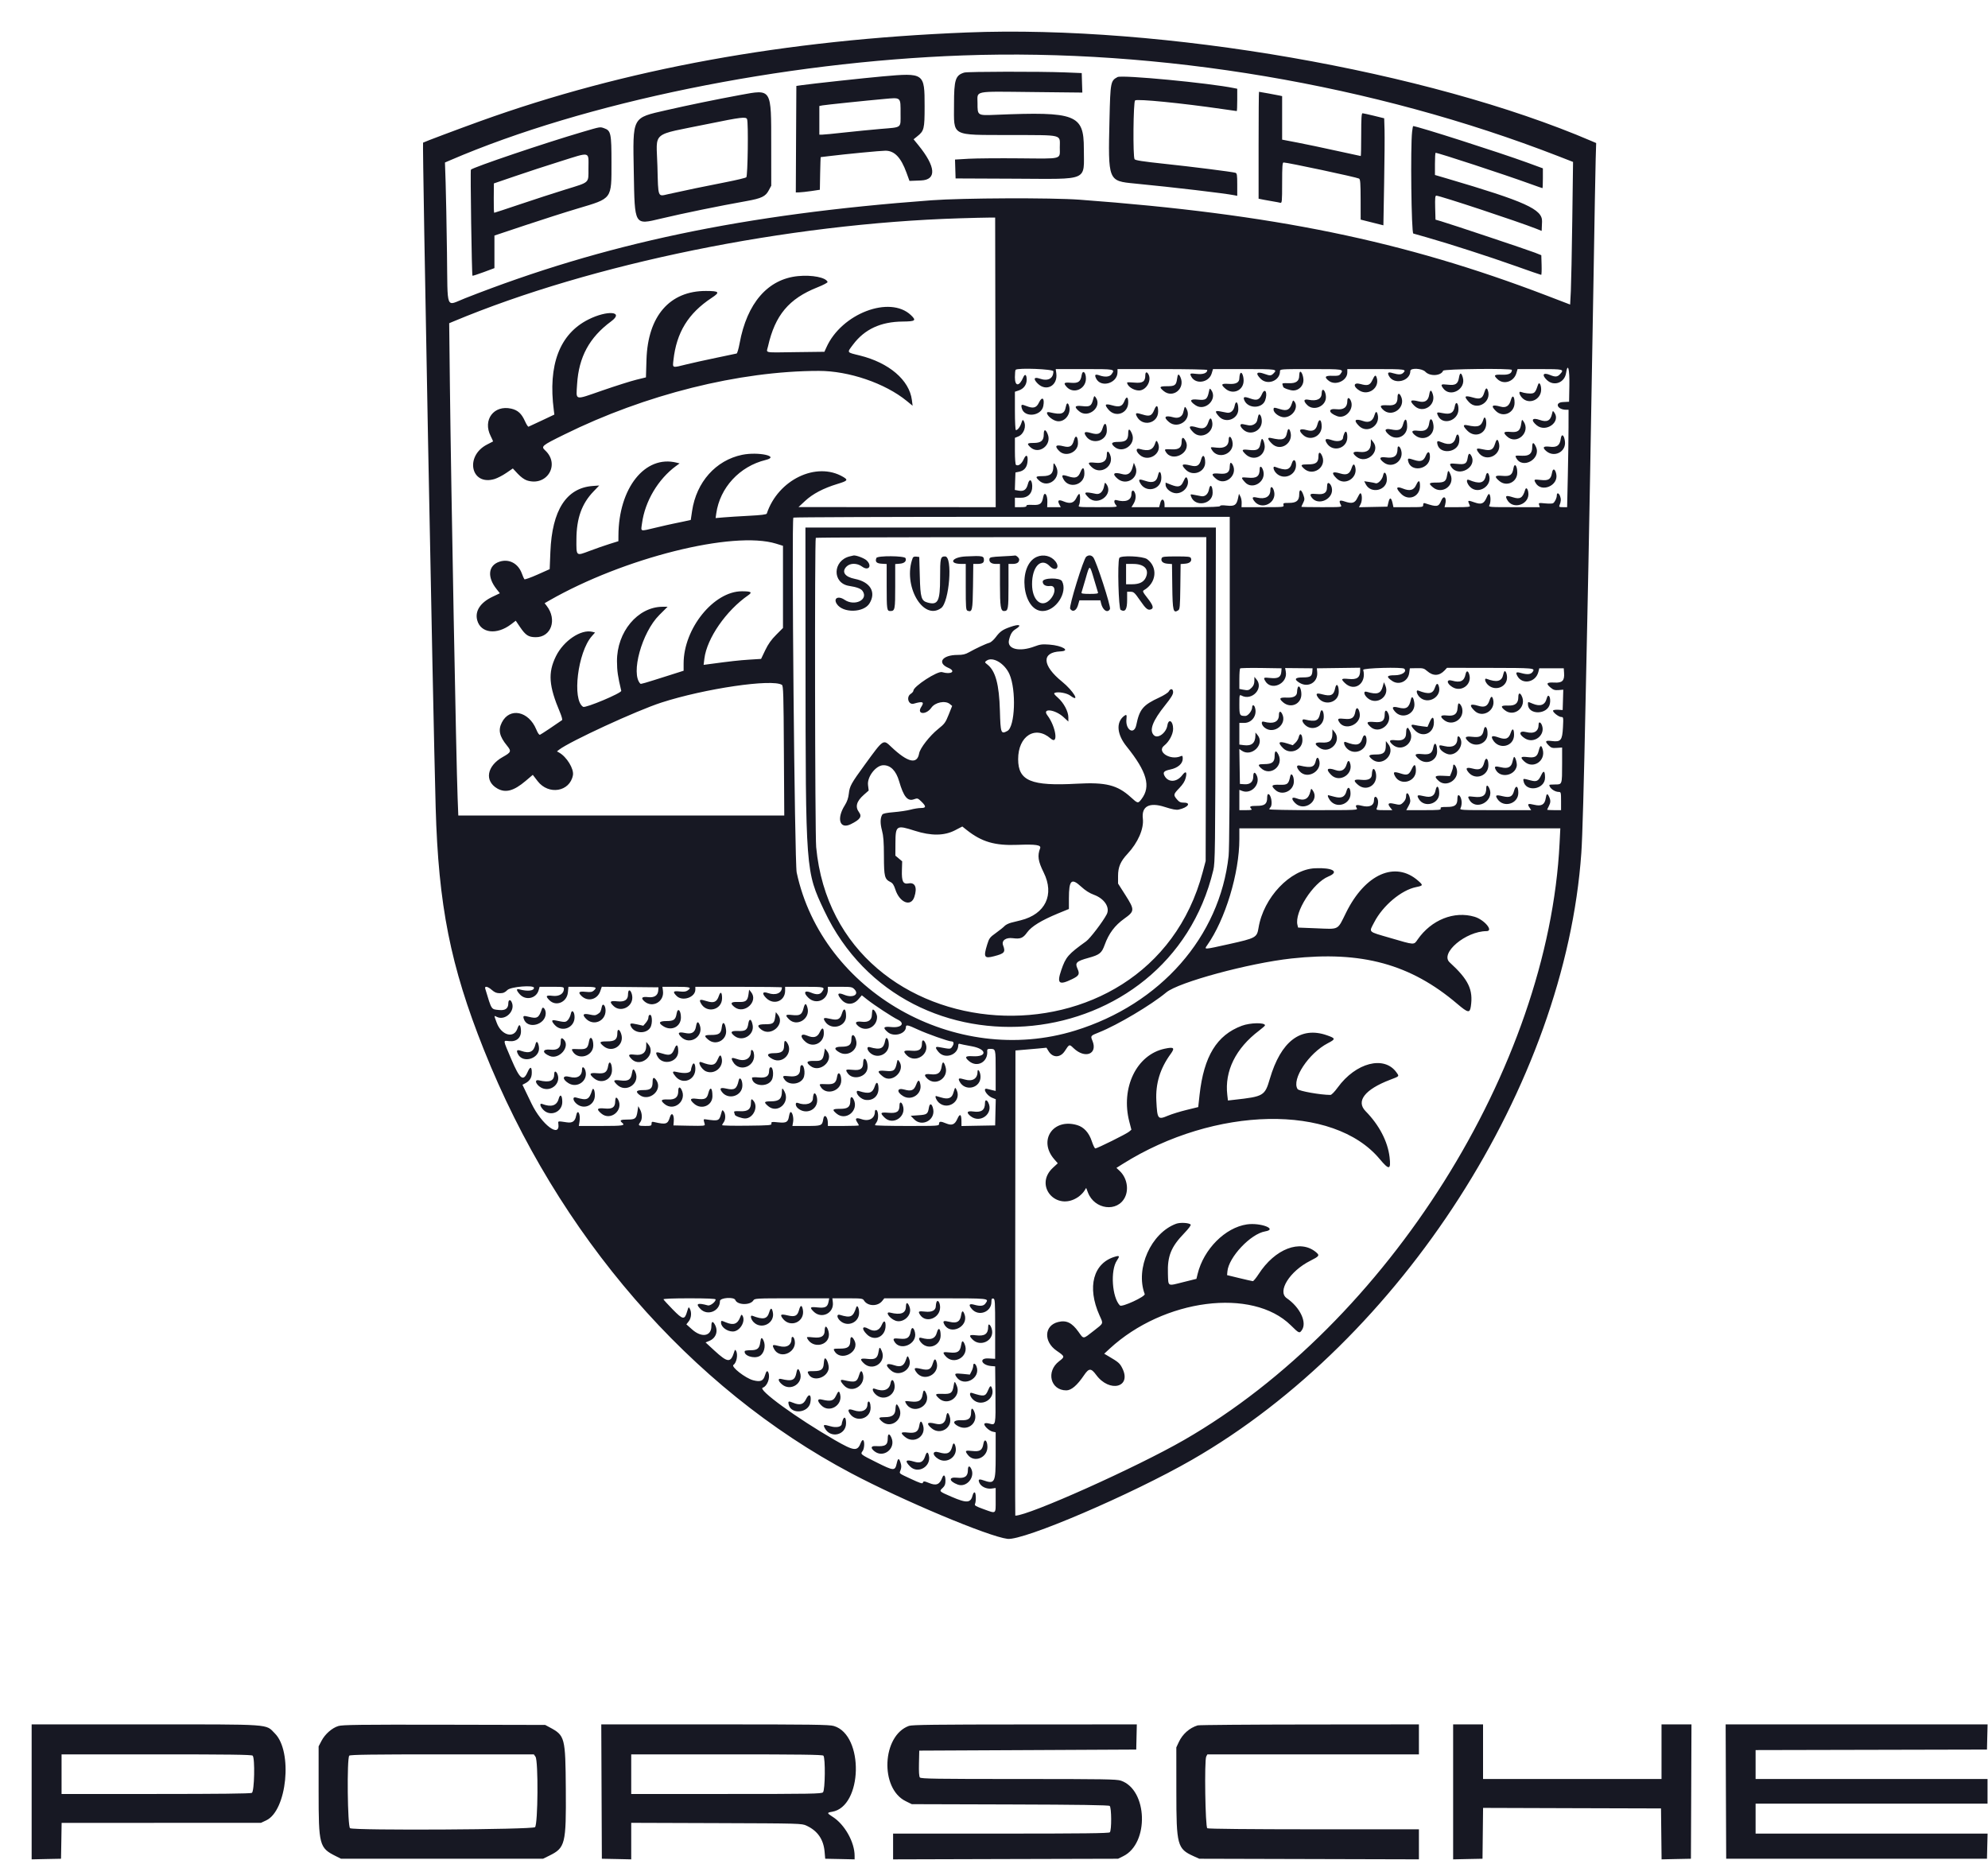 <svg width="62" height="58" viewBox="0 0 62 58" fill="none" xmlns="http://www.w3.org/2000/svg">
<path fill-rule="evenodd" clip-rule="evenodd" d="M30.152 1.013C24.486 1.24 19.499 2.149 14.97 3.781C14.278 4.031 13.218 4.429 13.194 4.449C13.167 4.471 13.503 22.194 13.587 25.179C13.673 28.236 14.046 30.116 15.087 32.728C17.393 38.517 21.529 43.289 26.541 45.943C28.152 46.796 30.834 47.922 31.422 47.992C31.921 48.051 35.295 46.606 37.168 45.53C43.703 41.777 48.814 33.814 49.317 26.601C49.352 26.092 49.396 24.536 49.451 21.81C49.469 20.91 49.492 19.821 49.502 19.39C49.532 18.151 49.645 11.928 49.7 8.539C49.727 6.84 49.757 5.228 49.765 4.956L49.78 4.461L49.64 4.401C44.548 2.215 36.238 0.77 30.152 1.013ZM30.019 1.729C24.391 1.932 18.232 3.192 14.04 4.998L13.877 5.068L13.898 5.694C13.91 6.037 13.928 7.025 13.94 7.888C13.964 9.73 13.889 9.543 14.503 9.302C18.852 7.591 23.181 6.681 29.052 6.246C30.023 6.174 32.79 6.163 33.669 6.228C39.702 6.674 43.774 7.51 48.235 9.217L48.968 9.498L48.99 9.077C49.001 8.845 49.022 7.845 49.035 6.853L49.059 5.05L48.597 4.87C42.856 2.638 36.171 1.507 30.019 1.729ZM30.074 2.263C29.797 2.346 29.753 2.483 29.753 3.254C29.753 4.273 29.629 4.205 31.497 4.211C33.194 4.216 33.052 4.181 33.052 4.601C33.052 4.98 33.16 4.95 31.802 4.938C31.161 4.932 30.444 4.938 30.21 4.951L29.784 4.976L29.793 5.27L29.802 5.565L31.657 5.573C33.996 5.583 33.802 5.667 33.802 4.633C33.802 3.572 33.556 3.477 31.064 3.58C30.479 3.604 30.486 3.609 30.486 3.216C30.486 2.819 30.33 2.851 32.171 2.87L33.755 2.887L33.745 2.583L33.736 2.279L33.219 2.258C32.438 2.227 30.182 2.231 30.074 2.263ZM27.519 2.383C26.988 2.43 25.299 2.613 25.003 2.656L24.836 2.68L24.827 4.341L24.819 6.002L24.927 5.999C24.987 5.998 25.156 5.979 25.303 5.958L25.569 5.918L25.578 5.409C25.584 5.129 25.591 4.9 25.596 4.9C25.601 4.9 25.724 4.885 25.87 4.867C26.381 4.804 27.466 4.7 27.613 4.7C27.897 4.7 28.098 4.909 28.272 5.389L28.364 5.642L28.725 5.628C29.218 5.607 29.187 5.199 28.642 4.528L28.492 4.344L28.605 4.253C28.821 4.081 28.836 4.021 28.836 3.314C28.836 2.273 28.827 2.267 27.519 2.383ZM34.853 2.403C34.637 2.518 34.629 2.559 34.602 3.721C34.557 5.65 34.554 5.643 35.392 5.724C36.583 5.839 38.198 6.029 38.494 6.089L38.586 6.107V5.756C38.586 5.451 38.578 5.403 38.527 5.388C38.419 5.357 37.174 5.199 36.291 5.106C35.642 5.037 35.406 5 35.384 4.965C35.329 4.878 35.344 3.179 35.4 3.132C35.465 3.078 36.856 3.216 38.112 3.399C38.356 3.435 38.562 3.464 38.571 3.464C38.579 3.464 38.586 3.308 38.586 3.116V2.768L38.494 2.749C37.718 2.589 34.992 2.329 34.853 2.403ZM23.086 2.962C22.338 3.1 21.455 3.282 20.786 3.435C19.696 3.686 19.735 3.612 19.766 5.379C19.796 7.05 19.776 7.017 20.611 6.818C21.322 6.649 22.416 6.425 23.284 6.27C23.75 6.187 23.876 6.126 23.976 5.935L24.053 5.791L24.052 4.536C24.052 2.741 24.076 2.78 23.086 2.962ZM39.252 4.53V6.197L39.427 6.232C39.523 6.251 39.662 6.276 39.736 6.287C39.809 6.299 39.895 6.315 39.927 6.324C39.981 6.339 39.986 6.294 39.986 5.703C39.986 5.196 39.995 5.067 40.03 5.067C40.154 5.067 42.301 5.525 42.384 5.569C42.424 5.59 42.433 5.707 42.434 6.222L42.435 6.849L42.79 6.938L43.144 7.027L43.167 5.721C43.18 5.003 43.186 4.252 43.18 4.052L43.169 3.689L42.852 3.611C42.678 3.569 42.517 3.533 42.494 3.532C42.462 3.531 42.452 3.686 42.452 4.199C42.452 4.566 42.446 4.866 42.438 4.866C42.431 4.866 42.09 4.792 41.68 4.702C41.27 4.611 40.722 4.496 40.461 4.446L39.986 4.355V3.676V2.998L39.91 2.981C39.822 2.962 39.284 2.863 39.265 2.863C39.258 2.863 39.252 3.613 39.252 4.53ZM27.569 3.087C27.041 3.134 25.726 3.271 25.648 3.287L25.553 3.306V3.752V4.199H25.644C25.694 4.199 26.005 4.169 26.335 4.132C26.666 4.096 27.178 4.045 27.473 4.02C28.14 3.964 28.086 4.005 28.086 3.548C28.086 3.017 28.11 3.038 27.569 3.087ZM22.086 3.864C20.265 4.238 20.474 4.064 20.503 5.184C20.529 6.188 20.507 6.13 20.843 6.054C21.323 5.946 22.032 5.799 22.634 5.682C22.962 5.618 23.251 5.549 23.275 5.529C23.321 5.491 23.343 3.832 23.299 3.717C23.267 3.635 23.116 3.653 22.086 3.864ZM44.04 4.107C43.985 4.566 44.016 7.265 44.077 7.283C44.109 7.292 44.3 7.347 44.502 7.404C45.208 7.605 46.47 8.012 47.252 8.291C47.686 8.446 48.052 8.572 48.065 8.572C48.077 8.572 48.083 8.434 48.078 8.265L48.069 7.959L47.868 7.879C47.66 7.797 45.226 6.983 44.935 6.898L44.769 6.85L44.759 6.476C44.752 6.183 44.759 6.102 44.794 6.102C44.906 6.102 47.329 6.904 47.913 7.134L48.08 7.201L48.092 6.91C48.107 6.527 47.582 6.29 45.12 5.565L44.752 5.457V5.111C44.752 4.922 44.761 4.766 44.773 4.766C44.858 4.766 46.914 5.441 47.713 5.731C47.921 5.806 48.097 5.868 48.105 5.868C48.112 5.868 48.118 5.729 48.118 5.559V5.25L47.627 5.07C46.737 4.746 44.193 3.932 44.07 3.932C44.065 3.932 44.052 4.011 44.04 4.107ZM18.153 4.119C16.994 4.459 14.746 5.219 14.686 5.292C14.664 5.318 14.713 8.577 14.735 8.599C14.742 8.606 14.899 8.555 15.084 8.487L15.42 8.362V7.854V7.346L16.378 7.026C16.905 6.85 17.643 6.614 18.017 6.503C19.103 6.179 19.07 6.225 19.07 5.067C19.07 4.157 19.052 4.073 18.841 3.999C18.709 3.953 18.736 3.948 18.153 4.119ZM17.47 5.034C17.066 5.16 16.436 5.366 16.07 5.492L15.403 5.72L15.399 6.178C15.396 6.43 15.403 6.636 15.413 6.636C15.424 6.636 15.786 6.517 16.218 6.371C16.649 6.225 17.294 6.016 17.649 5.906C18.4 5.674 18.352 5.718 18.352 5.261C18.353 4.708 18.44 4.73 17.47 5.034ZM29.925 6.808C24.559 6.974 18.461 8.217 14.138 10.026L14.009 10.08L14.031 12.022C14.07 15.334 14.227 23.718 14.272 24.89L14.293 25.433H19.376H24.459L24.447 23.412C24.438 21.66 24.429 21.386 24.386 21.359C24.08 21.165 21.983 21.473 20.626 21.911C19.86 22.158 17.772 23.121 17.436 23.381L17.37 23.433L17.436 23.47C17.672 23.6 17.905 23.98 17.868 24.177C17.771 24.694 17.108 24.805 16.767 24.361L16.616 24.165L16.396 24.352C16.023 24.669 15.765 24.738 15.507 24.589C15.102 24.357 15.184 23.886 15.677 23.61C15.943 23.461 15.955 23.43 15.812 23.254C15.574 22.963 15.531 22.767 15.652 22.53C15.894 22.054 16.486 22.174 16.724 22.747C16.772 22.864 16.815 22.925 16.842 22.914C16.875 22.902 17.331 22.599 17.529 22.458C17.545 22.447 17.517 22.342 17.468 22.224C17.113 21.385 17.084 20.985 17.338 20.466C17.575 19.983 18.121 19.616 18.472 19.704L18.558 19.726L18.455 19.843C18.018 20.342 17.837 21.828 18.186 22.044C18.26 22.089 19.392 21.613 19.375 21.544C19.268 21.092 19.244 20.929 19.242 20.625C19.236 19.709 19.888 18.927 20.662 18.923L20.821 18.922L20.561 19.181C20.017 19.722 19.662 21.012 19.971 21.322C19.988 21.339 20.08 21.312 20.845 21.069L21.32 20.918V20.692C21.32 19.603 22.259 18.44 23.138 18.44C23.426 18.44 23.472 18.469 23.336 18.563C22.645 19.042 22.047 19.906 21.968 20.538L21.944 20.735L22.123 20.711C22.808 20.619 23.046 20.593 23.369 20.572L23.736 20.549L23.865 20.279C23.958 20.085 24.055 19.949 24.207 19.797L24.419 19.584V18.303V17.022L24.204 16.955C22.867 16.542 19.447 17.4 17.127 18.73L16.985 18.812L17.048 18.892C17.384 19.324 17.19 19.877 16.705 19.872C16.482 19.87 16.393 19.812 16.22 19.558L16.085 19.358L15.938 19.47C15.494 19.809 14.992 19.749 14.883 19.343C14.806 19.058 14.98 18.792 15.358 18.612L15.589 18.502L15.485 18.37C15.187 17.995 15.225 17.634 15.575 17.518C15.874 17.419 16.159 17.569 16.275 17.885C16.305 17.969 16.341 18.05 16.354 18.065C16.367 18.079 16.549 18.015 16.76 17.921L17.143 17.75L17.165 17.209C17.217 15.909 17.664 15.216 18.487 15.156L18.688 15.141L18.508 15.329C18.142 15.711 17.98 16.165 17.977 16.82C17.974 17.354 17.961 17.342 18.386 17.182C18.579 17.109 18.86 17.011 19.011 16.964L19.286 16.878L19.287 16.706C19.292 15.218 20.119 14.181 21.103 14.429L21.195 14.452L21.082 14.534C20.525 14.943 20.115 15.634 20.023 16.318C19.986 16.59 19.944 16.576 20.442 16.458C20.677 16.402 20.922 16.346 20.986 16.334C21.05 16.322 21.202 16.29 21.323 16.264L21.543 16.215L21.584 15.937C21.718 15.034 22.324 14.354 23.146 14.184C23.649 14.081 24.339 14.232 23.878 14.345C23.065 14.544 22.452 15.208 22.338 16.012L22.318 16.157L22.56 16.136C22.694 16.124 23.05 16.102 23.352 16.086C23.743 16.066 23.904 16.046 23.914 16.016C24.265 14.961 25.461 14.385 26.292 14.871C26.459 14.969 26.439 14.995 26.113 15.094C25.677 15.227 25.343 15.403 25.107 15.624L24.903 15.814L27.978 15.816L31.053 15.817L31.044 11.302L31.036 6.786H30.836C30.726 6.786 30.316 6.796 29.925 6.808ZM24.886 8.611C23.946 8.703 23.295 9.454 23.066 10.708C23.035 10.877 22.993 11.02 22.973 11.025C22.953 11.031 22.666 11.091 22.336 11.159C22.006 11.227 21.591 11.319 21.413 11.363C20.955 11.477 20.975 11.484 21.002 11.235C21.097 10.369 21.462 9.774 22.194 9.29C22.466 9.111 22.436 9.075 22.018 9.074C20.886 9.071 20.204 9.857 20.162 11.214L20.145 11.769L19.844 11.843C19.679 11.883 19.2 12.035 18.78 12.18C17.896 12.486 17.967 12.504 17.998 11.981C18.05 11.134 18.381 10.523 19.059 10.023C19.481 9.712 18.944 9.666 18.352 9.963C17.454 10.413 17.086 11.377 17.272 12.796L17.289 12.929L16.9 13.113C16.686 13.214 16.498 13.302 16.483 13.307C16.467 13.313 16.419 13.238 16.375 13.141C16.267 12.898 16.15 12.791 15.942 12.744C15.401 12.623 15.048 13.095 15.302 13.598C15.347 13.688 15.381 13.764 15.377 13.767C15.373 13.77 15.293 13.811 15.199 13.859C14.484 14.218 14.684 15.165 15.427 14.938C15.514 14.911 15.677 14.827 15.789 14.75L15.994 14.61L16.148 14.775C16.241 14.875 16.354 14.957 16.432 14.982C17.052 15.182 17.477 14.491 17.006 14.05C16.867 13.92 16.887 13.902 17.595 13.553C20.12 12.304 23.054 11.57 25.536 11.567C26.471 11.566 27.601 11.951 28.276 12.502L28.462 12.654L28.439 12.475C28.36 11.853 27.725 11.311 26.811 11.086C26.395 10.984 26.409 11.007 26.607 10.743C26.965 10.267 27.468 10.034 28.15 10.028C28.552 10.024 28.587 9.997 28.407 9.826C27.749 9.205 26.245 9.78 25.774 10.832L25.711 10.971L24.824 10.982C23.782 10.995 23.903 11.02 23.952 10.803C24.171 9.83 24.603 9.314 25.496 8.96C25.676 8.889 25.816 8.814 25.81 8.794C25.763 8.654 25.324 8.567 24.886 8.611ZM31.675 11.533C31.662 11.545 31.652 11.65 31.652 11.766C31.652 12.059 31.788 12.059 31.913 11.767C31.965 11.644 32.019 11.682 32.019 11.842C32.019 12 31.924 12.127 31.769 12.178L31.652 12.217V12.815C31.652 13.161 31.666 13.414 31.683 13.414C31.738 13.414 31.813 13.317 31.854 13.192C31.888 13.088 31.899 13.078 31.927 13.128C32.02 13.294 31.933 13.539 31.755 13.613L31.652 13.655V14.067C31.652 14.307 31.666 14.487 31.686 14.499C31.759 14.544 31.862 14.469 31.926 14.323C32.007 14.14 32.072 14.197 32.042 14.424C32.02 14.585 31.934 14.681 31.782 14.712L31.669 14.735L31.659 15.007L31.65 15.28L31.764 15.301C31.929 15.332 32.012 15.274 32.057 15.096C32.102 14.916 32.184 14.951 32.192 15.153C32.2 15.388 32.058 15.53 31.819 15.524L31.652 15.521V15.669V15.817H31.836C31.962 15.817 32.017 15.805 32.011 15.777C32.005 15.747 32.059 15.739 32.203 15.746C32.437 15.758 32.496 15.714 32.534 15.504C32.569 15.305 32.671 15.42 32.664 15.652L32.659 15.817H32.87H33.082L33.035 15.726C32.971 15.603 33.016 15.572 33.166 15.635C33.376 15.723 33.491 15.691 33.571 15.524C33.608 15.446 33.65 15.392 33.663 15.405C33.698 15.44 33.69 15.68 33.651 15.753C33.618 15.816 33.634 15.817 34.24 15.817C34.841 15.817 34.861 15.815 34.807 15.756C34.733 15.674 34.735 15.574 34.811 15.595C35.106 15.676 35.286 15.604 35.286 15.403C35.286 15.295 35.34 15.264 35.384 15.347C35.438 15.447 35.425 15.589 35.353 15.709L35.287 15.817H35.718H36.15L36.188 15.676C36.229 15.522 36.319 15.566 36.319 15.74V15.817H37.186C37.784 15.817 38.052 15.806 38.052 15.781C38.052 15.757 38.12 15.752 38.261 15.768C38.505 15.794 38.565 15.753 38.612 15.532L38.64 15.4L38.684 15.483C38.709 15.528 38.727 15.622 38.724 15.691L38.719 15.817H39.383C40.029 15.817 40.045 15.816 40.029 15.751C40.013 15.69 40.027 15.684 40.198 15.684C40.435 15.684 40.519 15.613 40.519 15.414C40.519 15.241 40.584 15.253 40.649 15.438C40.691 15.557 40.69 15.585 40.641 15.683C40.61 15.744 40.586 15.799 40.586 15.806C40.586 15.812 40.871 15.817 41.22 15.817C41.837 15.817 41.853 15.816 41.82 15.753C41.744 15.611 41.772 15.583 41.933 15.638C42.166 15.718 42.257 15.692 42.334 15.525C42.371 15.447 42.411 15.383 42.425 15.383C42.481 15.383 42.49 15.612 42.437 15.714L42.383 15.819L42.826 15.81L43.269 15.801L43.304 15.656C43.343 15.493 43.392 15.513 43.434 15.709L43.457 15.817H43.921C44.372 15.817 44.385 15.815 44.385 15.747C44.385 15.694 44.401 15.681 44.444 15.695C44.817 15.818 44.865 15.81 44.946 15.617C45.028 15.422 45.127 15.514 45.072 15.734L45.051 15.817H45.455C45.765 15.817 45.855 15.808 45.842 15.776C45.833 15.753 45.815 15.708 45.802 15.675C45.773 15.604 45.803 15.603 45.989 15.669C46.196 15.742 46.277 15.711 46.358 15.528C46.408 15.415 46.433 15.386 46.455 15.421C46.495 15.484 46.493 15.674 46.451 15.753C46.417 15.816 46.436 15.817 47.22 15.817H48.023L48.001 15.748C47.98 15.68 47.987 15.679 48.19 15.699C48.307 15.71 48.418 15.708 48.438 15.693C48.494 15.654 48.552 15.53 48.552 15.452C48.552 15.354 48.614 15.367 48.655 15.475C48.689 15.565 48.684 15.644 48.636 15.759C48.615 15.809 48.63 15.817 48.743 15.817H48.874L48.896 14.841C48.908 14.304 48.918 13.62 48.918 13.322L48.919 12.779L48.843 12.779C48.567 12.778 48.473 12.553 48.743 12.539L48.935 12.529L48.944 12.02C48.954 11.504 48.895 11.292 48.84 11.639C48.792 11.939 48.459 12.058 48.243 11.852C48.074 11.691 48.127 11.605 48.34 11.694C48.503 11.762 48.571 11.757 48.651 11.671C48.794 11.517 48.768 11.51 48.024 11.51H47.329L47.29 11.642C47.211 11.905 46.897 12.006 46.707 11.829C46.57 11.703 46.594 11.677 46.838 11.686C47.052 11.694 47.152 11.647 47.152 11.537C47.152 11.482 45.028 11.505 45.007 11.561C44.944 11.725 44.594 11.745 44.452 11.593C44.351 11.486 43.985 11.467 43.985 11.569C43.984 11.892 43.471 12.013 43.318 11.726C43.259 11.616 43.293 11.592 43.447 11.639C43.622 11.691 43.704 11.687 43.766 11.625C43.873 11.518 43.816 11.51 42.919 11.51H42.019V11.614C42.019 11.873 41.649 12.04 41.44 11.875C41.29 11.758 41.324 11.711 41.555 11.72C41.722 11.726 41.766 11.716 41.805 11.663C41.915 11.511 41.91 11.51 40.885 11.51C39.931 11.51 39.919 11.511 39.919 11.579C39.919 11.875 39.529 12.026 39.316 11.813C39.141 11.638 39.192 11.572 39.435 11.66C39.613 11.724 39.641 11.722 39.719 11.644C39.847 11.515 39.816 11.51 38.807 11.51H37.83L37.789 11.646C37.703 11.934 37.289 12 37.153 11.746C37.098 11.642 37.109 11.636 37.321 11.661C37.519 11.684 37.652 11.635 37.652 11.539C37.652 11.523 37.022 11.51 36.252 11.51H34.852V11.606C34.852 11.959 34.322 12.108 34.18 11.794C34.13 11.684 34.158 11.661 34.289 11.707C34.464 11.768 34.608 11.754 34.667 11.67C34.779 11.511 34.778 11.51 33.822 11.51H32.925L32.943 11.642C32.995 12.028 32.629 12.228 32.361 11.96C32.218 11.817 32.247 11.746 32.422 11.807C32.683 11.898 32.852 11.808 32.852 11.579C32.852 11.51 31.741 11.466 31.675 11.533ZM33.733 11.703C33.701 11.905 33.628 11.956 33.402 11.938C33.184 11.919 33.158 11.942 33.26 12.06C33.472 12.305 33.867 12.139 33.867 11.806C33.867 11.602 33.762 11.522 33.733 11.703ZM40.542 11.598C40.529 11.611 40.519 11.663 40.519 11.713C40.519 11.889 40.42 11.96 40.185 11.951C40.006 11.944 39.98 11.95 39.998 11.996C40.01 12.026 40.019 12.056 40.019 12.063C40.019 12.101 40.232 12.178 40.336 12.178C40.508 12.178 40.653 12.03 40.651 11.855C40.65 11.72 40.581 11.559 40.542 11.598ZM35.719 11.703C35.719 11.9 35.636 11.956 35.381 11.932C35.255 11.92 35.152 11.919 35.152 11.93C35.152 12.044 35.351 12.178 35.521 12.178C35.745 12.178 35.924 11.874 35.818 11.675C35.768 11.582 35.719 11.596 35.719 11.703ZM38.674 11.659C38.662 11.69 38.652 11.75 38.652 11.792C38.652 11.93 38.545 11.988 38.32 11.972C38.086 11.955 38.063 11.991 38.221 12.125C38.456 12.323 38.785 12.174 38.785 11.87C38.785 11.7 38.712 11.56 38.674 11.659ZM45.502 11.775C45.468 11.977 45.394 12.025 45.153 11.997C44.94 11.973 44.922 11.986 45.003 12.103C45.221 12.415 45.731 12.14 45.62 11.771C45.572 11.608 45.53 11.61 45.502 11.775ZM36.71 11.812C36.682 12.015 36.642 12.045 36.398 12.045C36.159 12.045 36.141 12.068 36.288 12.192C36.581 12.438 36.974 12.116 36.814 11.762C36.759 11.643 36.73 11.656 36.71 11.812ZM42.801 11.853C42.725 12.016 42.655 12.039 42.429 11.976C42.209 11.914 42.187 12.052 42.397 12.18C42.681 12.354 43.035 12.092 42.936 11.78C42.904 11.678 42.875 11.694 42.801 11.853ZM47.967 11.997C47.901 12.198 47.87 12.248 47.797 12.266C47.722 12.285 47.537 12.263 47.433 12.223C47.359 12.194 47.376 12.297 47.46 12.395C47.673 12.64 48.072 12.47 48.064 12.137C48.06 11.984 47.999 11.897 47.967 11.997ZM37.703 12.213C37.653 12.454 37.606 12.489 37.363 12.463C37.107 12.435 37.079 12.499 37.286 12.639C37.585 12.841 37.984 12.45 37.773 12.161C37.73 12.103 37.725 12.106 37.703 12.213ZM46.289 12.244C46.234 12.429 46.159 12.462 45.937 12.397C45.674 12.321 45.643 12.357 45.815 12.542C46.077 12.823 46.537 12.525 46.398 12.164C46.365 12.078 46.332 12.103 46.289 12.244ZM39.359 12.287C39.276 12.475 39.2 12.503 38.985 12.425C38.799 12.358 38.758 12.375 38.812 12.493C38.928 12.748 39.357 12.746 39.454 12.492C39.543 12.256 39.456 12.068 39.359 12.287ZM41.243 12.165C41.23 12.178 41.219 12.223 41.219 12.264C41.219 12.444 41.069 12.519 40.81 12.467C40.657 12.437 40.64 12.503 40.767 12.63C40.969 12.833 41.352 12.674 41.352 12.387C41.352 12.255 41.286 12.122 41.243 12.165ZM44.573 12.311C44.542 12.501 44.435 12.566 44.237 12.516C43.983 12.452 43.945 12.496 44.116 12.66C44.377 12.911 44.798 12.637 44.684 12.292C44.635 12.142 44.599 12.148 44.573 12.311ZM43.585 12.388C43.585 12.587 43.507 12.653 43.284 12.64C43.051 12.627 43.016 12.653 43.118 12.762C43.397 13.059 43.877 12.704 43.684 12.343C43.632 12.245 43.585 12.266 43.585 12.388ZM34.089 12.467C34.036 12.664 33.989 12.692 33.752 12.665C33.516 12.638 33.488 12.685 33.655 12.826C33.938 13.065 34.388 12.689 34.172 12.394C34.129 12.334 34.123 12.339 34.089 12.467ZM47.12 12.475C47.069 12.662 46.965 12.729 46.796 12.681C46.533 12.608 46.486 12.652 46.649 12.815C46.872 13.038 47.235 12.881 47.235 12.562C47.235 12.349 47.167 12.298 47.12 12.475ZM35.066 12.511C35 12.674 34.914 12.705 34.693 12.643C34.463 12.578 34.432 12.611 34.57 12.774C34.791 13.037 35.186 12.893 35.186 12.549C35.186 12.366 35.13 12.348 35.066 12.511ZM32.402 12.555C32.324 12.721 32.224 12.748 32.012 12.663C31.857 12.601 31.836 12.61 31.866 12.729C31.943 13.037 32.478 12.982 32.538 12.66C32.584 12.415 32.5 12.35 32.402 12.555ZM42.019 12.508C42.019 12.701 41.904 12.788 41.681 12.762C41.41 12.73 41.421 12.873 41.699 12.978C41.97 13.082 42.257 12.738 42.118 12.476C42.067 12.382 42.019 12.398 42.019 12.508ZM40.287 12.591C40.224 12.781 40.135 12.824 39.933 12.763C39.724 12.7 39.719 12.7 39.719 12.776C39.719 12.879 39.905 13.013 40.047 13.013C40.306 13.013 40.508 12.714 40.373 12.529C40.331 12.471 40.325 12.476 40.287 12.591ZM38.505 12.658C38.477 12.808 38.381 12.892 38.262 12.87C38.211 12.86 38.113 12.841 38.044 12.828C37.89 12.798 37.883 12.838 38.016 12.987C38.222 13.218 38.619 13.071 38.619 12.765C38.619 12.54 38.541 12.467 38.505 12.658ZM45.369 12.679C45.336 12.875 45.237 12.932 45.01 12.887C44.806 12.846 44.795 12.851 44.847 12.964C44.99 13.28 45.485 13.124 45.485 12.764C45.485 12.557 45.4 12.495 45.369 12.679ZM33.239 12.691C33.198 12.91 33.102 12.942 32.744 12.859C32.687 12.846 32.652 12.852 32.652 12.875C32.652 12.967 32.839 13.118 32.976 13.136C33.226 13.169 33.428 12.882 33.332 12.632C33.299 12.546 33.261 12.571 33.239 12.691ZM35.999 12.778C35.922 12.97 35.855 12.997 35.633 12.927C35.428 12.863 35.396 12.873 35.453 12.985C35.626 13.322 36.119 13.21 36.119 12.834C36.119 12.634 36.066 12.61 35.999 12.778ZM36.941 12.712C36.932 12.74 36.916 12.804 36.904 12.854C36.874 12.995 36.752 13.059 36.596 13.015C36.333 12.942 36.271 13.005 36.455 13.16C36.74 13.401 37.179 13.082 37.008 12.758C36.971 12.689 36.953 12.676 36.941 12.712ZM48.404 12.902C48.356 13.122 48.247 13.177 48.019 13.096C47.783 13.013 47.731 13.101 47.921 13.26C48.211 13.504 48.689 13.159 48.473 12.863C48.429 12.803 48.425 12.806 48.404 12.902ZM42.865 12.951C42.813 13.132 42.694 13.194 42.517 13.132C42.257 13.042 42.203 13.103 42.383 13.283C42.638 13.538 43.059 13.276 42.964 12.921C42.936 12.816 42.9 12.827 42.865 12.951ZM39.241 12.969C39.232 13.002 39.217 13.068 39.206 13.116C39.184 13.216 39.051 13.288 38.934 13.263C38.889 13.254 38.815 13.239 38.769 13.229C38.656 13.206 38.658 13.291 38.774 13.398C38.994 13.603 39.352 13.441 39.352 13.136C39.352 12.976 39.272 12.856 39.241 12.969ZM46.267 13.069C46.197 13.301 46.104 13.337 45.76 13.262C45.617 13.232 45.619 13.287 45.765 13.434C46.001 13.67 46.352 13.53 46.352 13.201C46.352 13.045 46.299 12.963 46.267 13.069ZM37.685 13.164C37.624 13.349 37.533 13.392 37.333 13.331C37.079 13.253 37.039 13.305 37.216 13.483C37.464 13.731 37.887 13.479 37.8 13.134C37.77 13.014 37.731 13.024 37.685 13.164ZM44.575 13.185C44.548 13.393 44.453 13.46 44.227 13.434C44.036 13.411 43.997 13.453 44.112 13.558C44.369 13.79 44.746 13.605 44.706 13.267C44.681 13.057 44.599 13.007 44.575 13.185ZM41.089 13.23C41.043 13.414 40.947 13.467 40.757 13.414C40.527 13.35 40.478 13.414 40.64 13.565C40.861 13.77 41.219 13.608 41.219 13.303C41.219 13.08 41.138 13.035 41.089 13.23ZM43.759 13.229C43.712 13.407 43.628 13.442 43.379 13.391C43.181 13.351 43.157 13.422 43.321 13.561C43.553 13.756 43.885 13.603 43.885 13.302C43.885 13.051 43.817 13.012 43.759 13.229ZM47.443 13.211C47.413 13.434 47.34 13.491 47.11 13.47C46.895 13.451 46.866 13.486 46.997 13.609C47.303 13.897 47.757 13.474 47.508 13.133C47.466 13.074 47.461 13.08 47.443 13.211ZM34.389 13.348C34.334 13.532 34.245 13.569 34.023 13.504C33.829 13.447 33.786 13.475 33.869 13.601C34.053 13.883 34.519 13.759 34.519 13.428C34.519 13.19 34.449 13.147 34.389 13.348ZM35.186 13.504C35.186 13.717 35.116 13.781 34.884 13.781C34.669 13.781 34.632 13.822 34.75 13.929C35.013 14.167 35.441 13.859 35.304 13.53C35.236 13.365 35.186 13.354 35.186 13.504ZM40.139 13.492C40.098 13.711 40.002 13.744 39.644 13.661C39.518 13.631 39.525 13.694 39.666 13.834C39.94 14.109 40.373 13.802 40.232 13.433C40.199 13.348 40.161 13.372 40.139 13.492ZM32.552 13.547C32.552 13.742 32.467 13.814 32.236 13.814C32.031 13.814 32.016 13.835 32.134 13.946C32.398 14.195 32.816 13.878 32.674 13.537C32.607 13.375 32.552 13.38 32.552 13.547ZM41.919 13.53C41.9 13.579 41.885 13.632 41.885 13.649C41.885 13.747 41.723 13.787 41.554 13.731C41.348 13.663 41.298 13.685 41.374 13.814C41.555 14.121 42.019 13.993 42.019 13.635C42.019 13.459 41.967 13.405 41.919 13.53ZM45.403 13.639C45.352 13.845 45.209 13.896 44.969 13.796C44.825 13.735 44.803 13.746 44.832 13.864C44.91 14.173 45.444 14.121 45.504 13.798C45.542 13.597 45.45 13.451 45.403 13.639ZM48.675 13.686C48.647 13.894 48.555 13.96 48.328 13.931C48.134 13.907 48.094 13.952 48.214 14.06C48.463 14.286 48.846 14.096 48.806 13.768C48.781 13.558 48.699 13.507 48.675 13.686ZM33.494 13.727C33.442 13.921 33.363 13.967 33.167 13.917C32.924 13.856 32.877 13.908 33.034 14.066C33.236 14.268 33.619 14.109 33.619 13.823C33.619 13.603 33.542 13.544 33.494 13.727ZM38.319 13.713C38.319 13.903 38.191 13.989 37.948 13.961C37.748 13.939 37.745 13.939 37.783 14.01C37.975 14.37 38.532 14.152 38.432 13.755C38.393 13.6 38.319 13.572 38.319 13.713ZM36.852 13.773C36.852 13.954 36.771 14.021 36.563 14.014C36.312 14.005 36.312 14.006 36.352 14.081C36.543 14.438 37.158 14.127 36.981 13.763C36.91 13.616 36.852 13.62 36.852 13.773ZM39.345 13.701C39.335 13.717 39.318 13.787 39.305 13.855C39.275 14.021 39.197 14.06 38.949 14.031C38.728 14.005 38.708 14.028 38.839 14.159C39.057 14.377 39.392 14.274 39.44 13.974C39.459 13.859 39.381 13.637 39.345 13.701ZM42.753 13.824C42.751 14.032 42.635 14.121 42.403 14.094C42.189 14.069 42.153 14.125 42.307 14.246C42.618 14.491 43.07 14.077 42.82 13.776L42.754 13.697L42.753 13.824ZM46.623 13.847C46.568 14.029 46.488 14.067 46.261 14.016C46.05 13.968 46.023 13.982 46.098 14.096C46.337 14.463 46.889 14.176 46.732 13.767C46.699 13.681 46.665 13.706 46.623 13.847ZM36.033 13.806C35.965 14.032 35.832 14.085 35.544 14.001C35.413 13.962 35.419 14.081 35.555 14.195C35.819 14.418 36.24 14.15 36.121 13.836C36.082 13.733 36.057 13.724 36.033 13.806ZM47.785 13.948C47.785 14.145 47.694 14.223 47.474 14.213C47.245 14.204 47.244 14.204 47.287 14.284C47.482 14.649 48.078 14.307 47.9 13.933C47.827 13.777 47.785 13.783 47.785 13.948ZM43.585 13.993C43.585 14.223 43.479 14.301 43.214 14.264C43.017 14.237 42.996 14.303 43.161 14.427C43.428 14.626 43.791 14.367 43.698 14.042C43.66 13.909 43.585 13.877 43.585 13.993ZM34.519 14.177C34.519 14.375 34.404 14.458 34.164 14.432C33.928 14.407 33.908 14.428 34.039 14.56C34.321 14.842 34.779 14.529 34.614 14.166C34.562 14.053 34.519 14.058 34.519 14.177ZM44.467 14.21C44.4 14.376 44.309 14.411 44.107 14.346C43.92 14.285 43.9 14.287 43.913 14.365C43.977 14.744 44.584 14.652 44.595 14.261C44.601 14.075 44.532 14.048 44.467 14.21ZM41.119 14.224C41.119 14.422 41.045 14.482 40.8 14.482C40.565 14.482 40.546 14.5 40.666 14.612C40.941 14.871 41.38 14.574 41.236 14.227C41.176 14.084 41.119 14.083 41.119 14.224ZM45.773 14.277C45.743 14.465 45.692 14.494 45.435 14.466C45.209 14.442 45.187 14.455 45.267 14.57C45.495 14.896 46.074 14.569 45.888 14.219C45.831 14.114 45.796 14.132 45.773 14.277ZM37.46 14.328C37.408 14.522 37.33 14.568 37.134 14.518C36.859 14.449 36.818 14.486 36.983 14.651C37.2 14.869 37.586 14.724 37.586 14.424C37.586 14.204 37.509 14.145 37.46 14.328ZM40.29 14.447C40.225 14.664 40.104 14.69 39.765 14.559C39.685 14.529 39.712 14.667 39.805 14.759C40.03 14.985 40.419 14.825 40.419 14.507C40.419 14.334 40.335 14.295 40.29 14.447ZM38.376 14.436C38.363 14.449 38.352 14.499 38.352 14.547C38.352 14.733 38.266 14.793 38.031 14.771C37.782 14.748 37.755 14.789 37.926 14.933C38.208 15.171 38.621 14.815 38.441 14.489C38.418 14.447 38.388 14.424 38.376 14.436ZM32.852 14.53C32.852 14.77 32.769 14.848 32.511 14.849C32.296 14.849 32.281 14.869 32.405 14.985C32.689 15.253 33.117 14.899 32.935 14.547C32.873 14.427 32.852 14.423 32.852 14.53ZM35.322 14.574C35.269 14.766 35.167 14.832 34.996 14.785C34.733 14.711 34.671 14.775 34.855 14.93C35.14 15.17 35.551 14.885 35.409 14.546L35.362 14.432L35.322 14.574ZM42.152 14.6C42.091 14.784 42 14.827 41.799 14.766C41.545 14.689 41.505 14.741 41.683 14.918C41.931 15.167 42.353 14.914 42.267 14.57C42.237 14.449 42.198 14.46 42.152 14.6ZM47.2 14.605C47.166 14.815 47.095 14.862 46.852 14.84C46.616 14.819 46.592 14.86 46.759 15C46.987 15.193 47.319 15.037 47.319 14.737C47.319 14.518 47.23 14.42 47.2 14.605ZM39.285 14.632C39.285 14.855 39.191 14.924 38.923 14.897C38.695 14.875 38.689 14.884 38.828 15.039C39.054 15.291 39.485 15.031 39.4 14.694C39.362 14.545 39.285 14.503 39.285 14.632ZM33.698 14.716C33.627 14.896 33.541 14.928 33.323 14.858C33.124 14.794 33.096 14.809 33.164 14.94C33.329 15.258 33.819 15.131 33.819 14.77C33.819 14.57 33.766 14.546 33.698 14.716ZM48.403 14.745C48.368 14.948 48.294 14.996 48.053 14.969C47.841 14.945 47.832 14.949 47.886 15.051C48.061 15.378 48.615 15.148 48.535 14.781C48.498 14.613 48.428 14.594 48.403 14.745ZM45.131 14.818C45.1 15.014 45.05 15.05 44.8 15.05C44.559 15.05 44.541 15.073 44.688 15.197C44.971 15.436 45.381 15.143 45.239 14.802C45.175 14.649 45.158 14.651 45.131 14.818ZM36.142 14.74C36.135 14.754 36.118 14.807 36.106 14.857C36.066 15.025 35.944 15.072 35.732 15C35.53 14.931 35.495 14.942 35.553 15.055C35.726 15.392 36.219 15.28 36.219 14.904C36.219 14.766 36.178 14.678 36.142 14.74ZM43.135 14.825C43.11 14.955 42.973 15.098 42.9 15.07C42.878 15.062 42.79 15.044 42.703 15.031L42.546 15.008L42.596 15.105C42.755 15.413 43.252 15.297 43.252 14.952C43.252 14.756 43.165 14.662 43.135 14.825ZM46.335 14.849C46.287 15.07 46.138 15.103 45.81 14.966C45.712 14.926 45.739 15.075 45.849 15.186C46.108 15.444 46.563 15.144 46.432 14.802C46.4 14.72 46.359 14.739 46.335 14.849ZM36.906 15.016C36.832 15.184 36.749 15.207 36.525 15.119L36.352 15.05V15.119C36.352 15.244 36.529 15.383 36.686 15.383C36.923 15.383 37.111 15.14 37.032 14.935C37 14.852 36.97 14.872 36.906 15.016ZM44.166 15.126C44.091 15.291 43.968 15.324 43.748 15.235C43.539 15.152 43.518 15.222 43.699 15.403C43.931 15.636 44.283 15.49 44.285 15.16C44.286 14.97 44.242 14.957 44.166 15.126ZM34.435 15.155C34.402 15.336 34.302 15.429 34.173 15.401C33.813 15.325 33.775 15.345 33.95 15.519C34.233 15.803 34.74 15.419 34.505 15.098C34.461 15.037 34.457 15.041 34.435 15.155ZM41.407 15.072C41.395 15.084 41.385 15.142 41.385 15.2C41.385 15.368 41.291 15.43 41.07 15.407C40.865 15.386 40.832 15.406 40.905 15.511C41.105 15.797 41.611 15.56 41.535 15.215C41.513 15.114 41.443 15.036 41.407 15.072ZM37.705 15.262C37.677 15.412 37.581 15.496 37.462 15.474C37.411 15.464 37.312 15.445 37.243 15.432C37.122 15.409 37.119 15.41 37.147 15.487C37.27 15.826 37.819 15.729 37.819 15.369C37.819 15.145 37.741 15.071 37.705 15.262ZM39.619 15.282C39.619 15.488 39.463 15.578 39.21 15.52C39.063 15.485 39.035 15.511 39.108 15.615C39.332 15.936 39.839 15.687 39.731 15.309C39.69 15.166 39.619 15.149 39.619 15.282ZM47.566 15.273C47.489 15.531 47.407 15.581 47.182 15.508C46.974 15.442 46.936 15.457 46.999 15.578C47.179 15.926 47.735 15.727 47.661 15.341C47.64 15.227 47.591 15.192 47.566 15.273ZM24.743 16.143C24.683 16.257 24.782 26.91 24.846 27.209C25.642 30.932 29.8 33.293 33.532 32.14C36.193 31.318 38.041 29.215 38.317 26.694C38.34 26.48 38.352 24.639 38.352 21.244V16.118H31.554C27.816 16.118 24.751 16.129 24.743 16.143ZM25.122 20.65C25.126 27.186 25.124 27.17 25.707 28.403C28.269 33.822 36.443 32.968 37.84 27.136C37.896 26.901 37.9 26.554 37.91 21.668L37.92 16.452H31.52H25.119L25.122 20.65ZM25.442 16.774C25.404 16.812 25.416 26.01 25.454 26.418C26.068 32.968 35.82 33.597 37.51 27.194L37.601 26.852L37.611 21.802L37.621 16.752H31.542C28.199 16.752 25.454 16.762 25.442 16.774ZM26.503 17.351C25.965 17.481 25.949 18.189 26.481 18.272C26.721 18.309 26.851 18.358 26.901 18.43C27.093 18.703 26.653 18.919 26.339 18.705C26.141 18.57 25.981 18.657 26.098 18.836C26.287 19.126 26.938 19.113 27.118 18.816C27.332 18.465 27.141 18.148 26.659 18.053C26.346 17.991 26.239 17.831 26.401 17.669C26.514 17.555 26.731 17.556 26.884 17.669C27.086 17.818 27.21 17.653 27.028 17.478C26.954 17.408 26.699 17.311 26.619 17.324C26.61 17.325 26.558 17.337 26.503 17.351ZM30.119 17.353C29.682 17.374 29.566 17.587 29.992 17.587H30.119V18.306C30.119 18.941 30.125 19.027 30.174 19.046C30.321 19.102 30.335 19.039 30.345 18.293L30.354 17.587H30.467C30.63 17.587 30.686 17.557 30.686 17.468C30.686 17.336 30.648 17.328 30.119 17.353ZM31.253 17.351C30.919 17.367 30.868 17.378 30.858 17.43C30.84 17.526 30.917 17.587 31.056 17.587H31.186V18.236C31.186 18.909 31.208 19.056 31.312 19.056C31.442 19.056 31.452 19.001 31.452 18.281V17.587H31.579C31.717 17.587 31.786 17.54 31.786 17.448C31.786 17.398 31.679 17.305 31.646 17.326C31.64 17.33 31.463 17.341 31.253 17.351ZM32.334 17.367C31.724 17.633 31.877 19.056 32.516 19.056C32.928 19.056 33.307 18.473 33.121 18.125C33.058 18.007 32.519 18.018 32.519 18.137C32.519 18.237 32.61 18.292 32.752 18.275C32.938 18.253 32.928 18.519 32.736 18.711C32.476 18.972 32.188 18.716 32.187 18.221C32.185 17.668 32.47 17.375 32.737 17.655C32.914 17.84 33.073 17.707 32.915 17.506C32.781 17.335 32.539 17.277 32.334 17.367ZM33.877 17.361C33.792 17.425 33.332 18.916 33.375 18.985C33.449 19.102 33.565 19.051 33.617 18.881L33.664 18.722H33.991H34.318L34.339 18.814C34.39 19.033 34.543 19.132 34.617 18.994C34.654 18.924 34.188 17.488 34.093 17.378C34.033 17.309 33.953 17.303 33.877 17.361ZM27.332 17.401C27.287 17.519 27.333 17.57 27.494 17.58L27.653 17.59V18.27C27.653 19.014 27.659 19.056 27.766 19.056C27.911 19.056 27.919 19.013 27.919 18.283V17.591L28.058 17.58C28.205 17.57 28.278 17.501 28.242 17.408C28.213 17.331 27.361 17.325 27.332 17.401ZM28.466 17.399C28.143 18.243 28.784 19.378 29.351 18.964C29.608 18.776 29.718 17.353 29.475 17.353C29.33 17.353 29.319 17.399 29.319 18.023C29.319 18.748 29.254 18.879 28.937 18.794C28.732 18.739 28.704 18.649 28.686 17.977L28.669 17.37L28.577 17.359C28.519 17.352 28.479 17.367 28.466 17.399ZM34.907 17.403C34.846 17.561 34.885 18.986 34.95 19.021C35.095 19.099 35.152 19.008 35.152 18.703V18.455L35.261 18.455C35.358 18.456 35.387 18.482 35.552 18.721C35.738 18.991 35.799 19.041 35.898 19.003C35.99 18.968 35.96 18.873 35.786 18.651C35.638 18.462 35.626 18.434 35.677 18.405C36.068 18.178 36.117 17.688 35.775 17.438C35.644 17.343 34.941 17.314 34.907 17.403ZM36.229 17.408C36.194 17.501 36.267 17.57 36.413 17.58L36.551 17.591L36.56 18.295C36.57 19.053 36.59 19.133 36.744 19.035C36.796 19.003 36.803 18.923 36.811 18.295L36.82 17.591L36.958 17.58C37.104 17.57 37.178 17.501 37.142 17.408C37.124 17.361 37.058 17.353 36.686 17.353C36.313 17.353 36.247 17.361 36.229 17.408ZM35.119 17.904V18.221H35.304C35.539 18.221 35.677 18.151 35.74 17.998C35.844 17.75 35.684 17.587 35.337 17.587H35.119V17.904ZM33.857 18.047C33.795 18.262 33.738 18.457 33.729 18.48C33.717 18.511 33.782 18.522 33.986 18.522C34.191 18.522 34.256 18.511 34.244 18.48C34.236 18.457 34.18 18.273 34.121 18.071C33.98 17.593 33.986 17.593 33.857 18.047ZM31.498 19.556C31.266 19.638 31.185 19.696 31.052 19.875C30.989 19.958 30.9 20.036 30.854 20.047C30.755 20.072 30.433 20.222 30.222 20.341C30.108 20.406 30.028 20.425 29.863 20.425C29.388 20.425 29.212 20.672 29.576 20.828C29.827 20.936 29.664 21.046 29.38 20.961C29.238 20.919 28.486 21.407 28.486 21.541C28.486 21.565 28.448 21.61 28.402 21.64C28.253 21.738 28.334 21.994 28.499 21.945C28.779 21.863 28.835 21.887 28.732 22.045C28.577 22.282 28.883 22.306 29.047 22.07C29.165 21.902 29.477 21.839 29.62 21.954L29.695 22.015L29.587 22.287C29.488 22.535 29.459 22.575 29.257 22.736C28.994 22.948 28.694 23.332 28.665 23.496C28.604 23.849 28.312 23.781 27.798 23.295C27.542 23.052 27.559 23.041 26.979 23.837C26.544 24.433 26.498 24.516 26.473 24.748C26.457 24.889 26.42 24.998 26.346 25.116C26.082 25.535 26.19 25.873 26.533 25.704C26.825 25.56 26.89 25.466 26.791 25.332C26.664 25.161 26.711 24.99 26.94 24.788L27.092 24.654L27.071 24.483C27.039 24.228 27.316 23.868 27.547 23.865C27.773 23.861 27.945 24.035 28.041 24.364C28.181 24.848 28.305 24.999 28.503 24.927C28.614 24.887 28.624 24.89 28.736 24.999C28.89 25.149 28.887 25.199 28.721 25.199C28.648 25.199 28.502 25.222 28.396 25.251C28.29 25.279 28.055 25.314 27.874 25.329C27.653 25.347 27.537 25.371 27.517 25.403C27.451 25.507 27.447 25.675 27.505 25.893C27.552 26.067 27.566 26.248 27.567 26.703C27.569 27.343 27.588 27.418 27.774 27.509C27.839 27.541 27.879 27.603 27.922 27.736C28.055 28.151 28.409 28.293 28.515 27.974C28.612 27.682 28.541 27.512 28.338 27.55C28.164 27.583 28.117 27.49 28.128 27.138L28.136 26.862L28.03 26.773L27.924 26.684L27.926 26.291C27.929 25.741 27.956 25.724 28.531 25.909C29.038 26.071 29.447 26.067 29.778 25.897L30.012 25.776L30.149 25.885C30.619 26.257 31.027 26.376 31.736 26.348C32.303 26.326 32.478 26.352 32.439 26.454C32.349 26.688 32.374 26.856 32.549 27.209C32.893 27.902 32.604 28.507 31.837 28.7C31.754 28.721 31.619 28.755 31.537 28.775C31.456 28.796 31.362 28.843 31.329 28.88C31.296 28.916 31.176 29.013 31.061 29.095C30.868 29.233 30.849 29.259 30.786 29.462C30.666 29.852 30.696 29.902 31.004 29.821C31.328 29.737 31.364 29.694 31.284 29.483C31.227 29.334 31.368 29.23 31.587 29.259C31.824 29.29 31.906 29.257 32.034 29.078C32.168 28.892 32.474 28.704 32.995 28.488L33.336 28.348L33.336 28.017C33.337 27.447 33.414 27.372 33.715 27.649C33.849 27.772 33.977 27.854 34.116 27.905C34.445 28.025 34.626 28.304 34.514 28.517C34.392 28.749 33.996 29.268 33.875 29.355C33.31 29.762 33.239 29.843 33.098 30.255C32.954 30.675 33.026 30.735 33.434 30.537C33.655 30.43 33.68 30.38 33.603 30.208C33.52 30.025 33.57 29.977 33.946 29.873C34.295 29.776 34.358 29.726 34.452 29.466C34.582 29.109 34.767 28.862 35.063 28.65C35.391 28.416 35.392 28.377 35.094 27.908L34.869 27.555V27.32C34.869 27.04 34.944 26.864 35.164 26.628C35.49 26.279 35.679 25.845 35.642 25.53C35.596 25.145 35.846 25.011 36.324 25.166C36.564 25.243 36.68 25.265 36.76 25.248C37.046 25.186 37.162 25.032 36.922 25.032C36.817 25.032 36.775 25.012 36.705 24.929C36.589 24.791 36.594 24.771 36.78 24.577C36.89 24.463 36.953 24.363 36.978 24.262C37.028 24.066 36.981 24.03 36.869 24.178C36.699 24.4 36.432 24.409 36.318 24.195C36.259 24.085 36.301 24.039 36.499 23.998C36.733 23.949 36.886 23.817 36.886 23.663C36.886 23.573 36.876 23.56 36.827 23.582C36.505 23.727 36.062 23.446 36.307 23.253C36.463 23.13 36.586 22.899 36.586 22.729C36.586 22.481 36.443 22.398 36.407 22.624C36.369 22.861 36.107 23.05 35.986 22.929C35.834 22.777 35.944 22.484 36.341 21.989C36.517 21.77 36.586 21.657 36.586 21.589C36.586 21.474 36.506 21.459 36.45 21.564C36.43 21.602 36.298 21.687 36.157 21.752C35.648 21.987 35.538 22.118 35.438 22.608C35.371 22.937 35.09 22.764 35.131 22.42C35.147 22.286 35.13 22.269 35.047 22.336C34.801 22.536 34.835 22.907 35.135 23.279C35.771 24.07 35.9 24.527 35.6 24.921C35.491 25.064 35.487 25.063 35.265 24.861C34.846 24.481 34.486 24.391 33.586 24.441C32.157 24.52 31.755 24.354 31.753 23.68C31.751 22.953 32.288 22.611 32.768 23.033C33.017 23.251 32.932 22.661 32.664 22.308C32.486 22.073 32.907 22.122 33.172 22.368L33.319 22.503V22.372C33.319 22.19 33.176 21.921 32.995 21.761C32.873 21.653 32.855 21.624 32.9 21.606C33.006 21.566 33.272 21.614 33.379 21.694C33.709 21.938 33.477 21.546 33.122 21.258C32.498 20.752 32.475 20.341 33.07 20.315C33.402 20.3 33.133 20.133 32.729 20.103C32.509 20.086 32.438 20.095 32.269 20.159C31.791 20.34 31.402 20.245 31.467 19.963C31.511 19.777 31.564 19.689 31.673 19.621C31.888 19.488 31.791 19.451 31.498 19.556ZM30.767 20.605C30.705 20.651 30.706 20.655 30.796 20.726C31.047 20.924 31.161 21.343 31.184 22.161C31.204 22.872 31.216 22.904 31.417 22.796C31.657 22.668 31.699 21.519 31.482 21.026C31.332 20.687 30.958 20.466 30.767 20.605ZM38.676 20.846C38.663 20.859 38.652 21.008 38.652 21.177V21.485L38.756 21.506C38.92 21.538 38.95 21.532 39.037 21.445C39.094 21.387 39.119 21.325 39.12 21.236L39.121 21.109L39.187 21.188C39.419 21.467 39.045 21.868 38.717 21.692C38.655 21.659 38.652 21.672 38.652 21.973C38.652 22.31 38.661 22.328 38.839 22.328C38.925 22.328 39.052 22.164 39.052 22.052C39.052 21.98 39.105 21.976 39.132 22.047C39.224 22.288 39.056 22.545 38.805 22.545H38.652V22.883V23.221L38.79 23.239C39.034 23.272 39.15 23.174 39.153 22.935L39.154 22.845L39.22 22.924C39.457 23.209 39.033 23.626 38.725 23.41L38.651 23.358L38.66 23.903L38.669 24.448L38.809 24.458C38.986 24.471 39.086 24.384 39.086 24.214C39.086 24.085 39.131 24.062 39.184 24.162C39.333 24.439 39.036 24.779 38.743 24.668L38.652 24.633V24.95V25.266H38.859C39.02 25.266 39.057 25.257 39.026 25.226C38.951 25.151 38.985 25.132 39.2 25.132C39.445 25.132 39.519 25.073 39.519 24.874C39.519 24.814 39.533 24.765 39.551 24.765C39.642 24.765 39.699 25.098 39.622 25.176C39.602 25.196 39.586 25.224 39.586 25.239C39.586 25.254 40.208 25.266 40.969 25.266C42.334 25.266 42.352 25.265 42.312 25.201C42.253 25.106 42.296 25.085 42.466 25.128C42.712 25.19 42.852 25.124 42.852 24.944C42.852 24.839 42.908 24.816 42.954 24.901C42.992 24.972 42.985 25.095 42.937 25.207C42.914 25.26 42.937 25.266 43.168 25.266H43.423L43.353 25.177C43.264 25.063 43.301 25.027 43.469 25.066C43.66 25.111 43.68 25.108 43.77 25.017C43.822 24.965 43.852 24.897 43.852 24.831C43.852 24.686 43.927 24.719 43.967 24.88C43.994 24.986 43.987 25.029 43.928 25.136L43.858 25.266H44.404C44.876 25.266 44.947 25.259 44.931 25.216C44.915 25.174 44.95 25.166 45.13 25.166C45.379 25.166 45.452 25.107 45.452 24.908C45.452 24.848 45.466 24.798 45.484 24.798C45.534 24.798 45.585 24.917 45.585 25.032C45.585 25.09 45.57 25.166 45.551 25.201C45.517 25.265 45.539 25.266 46.635 25.266H47.753L47.698 25.181C47.623 25.067 47.652 25.051 47.851 25.099C48.072 25.152 48.175 25.094 48.206 24.898C48.23 24.744 48.259 24.731 48.313 24.85C48.364 24.962 48.362 25.029 48.302 25.144C48.274 25.197 48.252 25.246 48.252 25.253C48.252 25.26 48.349 25.266 48.468 25.266H48.685V24.982C48.685 24.718 48.68 24.698 48.617 24.698C48.483 24.698 48.319 24.577 48.319 24.479C48.319 24.471 48.399 24.465 48.498 24.465C48.721 24.465 48.717 24.477 48.718 23.814L48.718 23.313L48.553 23.324C48.413 23.334 48.376 23.323 48.303 23.251C48.17 23.117 48.192 23.085 48.396 23.11C48.677 23.145 48.723 23.09 48.744 22.685C48.76 22.375 48.758 22.361 48.692 22.361C48.61 22.361 48.41 22.201 48.437 22.157C48.448 22.141 48.519 22.131 48.596 22.135L48.735 22.144L48.745 21.827L48.754 21.509L48.609 21.521C48.49 21.53 48.444 21.516 48.356 21.442C48.204 21.314 48.235 21.274 48.477 21.287C48.724 21.301 48.796 21.229 48.779 20.987L48.769 20.842H48.387H48.006L47.976 20.959C47.893 21.285 47.472 21.363 47.321 21.08C47.26 20.965 47.285 20.946 47.44 20.99C47.639 21.045 47.742 21.034 47.8 20.952C47.882 20.834 47.85 20.831 46.451 20.829L45.128 20.827L45.052 20.909C44.887 21.084 44.695 21.091 44.508 20.927C44.414 20.844 44.378 20.834 44.185 20.838L43.969 20.842L43.949 20.989C43.914 21.249 43.63 21.381 43.418 21.236C43.223 21.103 43.243 21.059 43.501 21.059C43.725 21.059 43.887 20.948 43.796 20.856C43.738 20.798 42.499 20.832 42.515 20.892C42.627 21.314 42.244 21.59 41.945 21.303C41.809 21.172 41.828 21.152 42.06 21.174C42.324 21.201 42.419 21.13 42.419 20.91V20.824L41.744 20.833L41.069 20.842L41.08 20.966C41.106 21.278 40.8 21.46 40.527 21.293C40.348 21.184 40.384 21.126 40.631 21.126C40.866 21.126 40.918 21.093 40.929 20.937L40.935 20.842L40.508 20.838L40.08 20.834L40.1 20.945C40.172 21.328 39.633 21.564 39.453 21.228C39.399 21.127 39.407 21.123 39.627 21.145C39.864 21.169 39.949 21.117 39.962 20.938L39.969 20.842L39.334 20.832C38.985 20.827 38.689 20.833 38.676 20.846ZM45.706 21.03C45.664 21.243 45.542 21.3 45.287 21.227C45.103 21.174 45.11 21.314 45.297 21.428C45.572 21.597 45.908 21.353 45.825 21.045C45.788 20.909 45.732 20.902 45.706 21.03ZM46.91 20.948C46.902 20.963 46.885 21.017 46.873 21.067C46.828 21.253 46.667 21.286 46.367 21.171C46.276 21.136 46.316 21.285 46.421 21.373C46.649 21.565 47 21.418 47 21.13C47 21.001 46.944 20.887 46.91 20.948ZM43.123 21.414C43.062 21.634 42.946 21.671 42.627 21.575C42.512 21.54 42.53 21.669 42.655 21.774C42.934 22.009 43.347 21.721 43.208 21.388L43.161 21.276L43.123 21.414ZM44.751 21.445C44.687 21.64 44.559 21.663 44.232 21.537C44.152 21.506 44.179 21.645 44.271 21.737C44.534 22 44.996 21.721 44.865 21.379C44.833 21.294 44.793 21.317 44.751 21.445ZM41.639 21.466C41.596 21.682 41.504 21.725 41.237 21.653C41.059 21.606 41.024 21.628 41.098 21.742C41.29 22.036 41.752 21.919 41.752 21.577C41.752 21.358 41.676 21.283 41.639 21.466ZM40.474 21.441C40.462 21.473 40.452 21.533 40.452 21.574C40.452 21.707 40.347 21.766 40.132 21.756C39.904 21.746 39.875 21.784 40.02 21.906C40.256 22.105 40.586 21.958 40.586 21.652C40.586 21.483 40.512 21.343 40.474 21.441ZM47.352 21.74C47.352 21.931 47.257 22.012 47.039 22.004C46.813 21.997 46.786 22.028 46.921 22.141C47.221 22.394 47.638 22.041 47.451 21.691C47.398 21.592 47.352 21.614 47.352 21.74ZM48.236 21.785C48.185 21.99 48.036 22.044 47.797 21.944C47.647 21.881 47.652 21.881 47.652 21.959C47.652 22.308 48.272 22.296 48.337 21.945C48.375 21.743 48.283 21.598 48.236 21.785ZM44.002 21.814C43.946 22.074 43.859 22.13 43.61 22.066C43.428 22.02 43.393 22.059 43.501 22.187C43.726 22.455 44.155 22.268 44.109 21.922C44.085 21.742 44.029 21.686 44.002 21.814ZM46.452 21.845C46.391 22.029 46.3 22.072 46.099 22.011C45.845 21.934 45.805 21.986 45.983 22.163C46.23 22.412 46.653 22.159 46.567 21.815C46.537 21.694 46.498 21.705 46.452 21.845ZM45.478 21.951C45.471 21.965 45.461 22.03 45.456 22.094C45.444 22.273 45.344 22.34 45.127 22.314C44.924 22.291 44.892 22.343 45.04 22.459C45.295 22.66 45.664 22.43 45.603 22.106C45.584 22.001 45.503 21.9 45.478 21.951ZM42.27 22.19C42.236 22.387 42.158 22.441 41.939 22.419C41.735 22.398 41.707 22.41 41.754 22.499C41.928 22.824 42.482 22.591 42.402 22.227C42.365 22.058 42.295 22.039 42.27 22.19ZM41.171 22.245C41.126 22.483 41.033 22.52 40.694 22.439C40.588 22.413 40.595 22.509 40.707 22.613C40.927 22.818 41.285 22.655 41.285 22.351C41.285 22.151 41.203 22.075 41.171 22.245ZM43.185 22.27C43.185 22.479 43.107 22.54 42.864 22.517C42.623 22.494 42.594 22.529 42.738 22.664C43.013 22.923 43.464 22.561 43.284 22.225C43.232 22.127 43.185 22.148 43.185 22.27ZM39.886 22.296C39.886 22.516 39.717 22.59 39.41 22.506C39.318 22.481 39.339 22.613 39.44 22.693C39.731 22.922 40.157 22.583 39.984 22.259C39.933 22.163 39.886 22.181 39.886 22.296ZM44.587 22.515L44.519 22.67L44.36 22.651C44.273 22.64 44.161 22.621 44.11 22.609C43.984 22.579 43.992 22.641 44.132 22.782C44.37 23.02 44.719 22.872 44.719 22.532C44.719 22.342 44.667 22.335 44.587 22.515ZM47.985 22.593C47.985 22.809 47.847 22.894 47.597 22.831C47.374 22.775 47.352 22.902 47.563 23.031C47.847 23.205 48.205 22.925 48.089 22.62C48.048 22.514 47.985 22.498 47.985 22.593ZM46.272 22.774C46.237 22.959 46.156 23.006 45.92 22.979C45.692 22.953 45.657 22.993 45.797 23.125C46.016 23.33 46.384 23.192 46.392 22.901C46.399 22.682 46.307 22.585 46.272 22.774ZM43.874 22.717C43.862 22.73 43.852 22.797 43.852 22.867C43.852 23.043 43.746 23.112 43.518 23.085C43.33 23.063 43.301 23.105 43.427 23.219C43.72 23.484 44.15 23.146 43.968 22.794C43.913 22.688 43.908 22.683 43.874 22.717ZM47.118 22.846C47.054 23.041 46.963 23.078 46.739 23C46.545 22.931 46.491 22.948 46.55 23.059C46.731 23.397 47.219 23.293 47.219 22.917C47.219 22.726 47.169 22.692 47.118 22.846ZM41.553 22.887C41.551 23.1 41.465 23.172 41.224 23.157C40.997 23.143 40.972 23.2 41.152 23.322C41.467 23.536 41.862 23.115 41.62 22.824L41.554 22.745L41.553 22.887ZM40.503 22.991C40.492 23.044 40.445 23.122 40.4 23.164L40.318 23.241L40.141 23.185C39.877 23.102 39.836 23.151 40.016 23.332C40.235 23.551 40.619 23.392 40.619 23.084C40.619 22.895 40.538 22.831 40.503 22.991ZM42.49 23.027C42.425 23.244 42.304 23.27 41.965 23.14C41.885 23.109 41.913 23.247 42.006 23.341C42.233 23.568 42.619 23.408 42.619 23.087C42.619 22.914 42.535 22.875 42.49 23.027ZM45.452 23.027C45.452 23.242 45.311 23.328 45.056 23.27C44.879 23.229 44.871 23.232 44.902 23.329C44.93 23.418 45.107 23.529 45.219 23.529C45.446 23.529 45.635 23.262 45.555 23.054C45.515 22.948 45.452 22.932 45.452 23.027ZM43.22 23.247C43.218 23.466 43.15 23.53 42.919 23.53C42.682 23.53 42.653 23.563 42.788 23.677C43.104 23.943 43.55 23.508 43.286 23.191L43.221 23.112L43.22 23.247ZM44.7 23.311C44.665 23.496 44.587 23.543 44.352 23.518C44.117 23.494 44.09 23.538 44.255 23.677C44.484 23.87 44.819 23.726 44.819 23.435C44.819 23.19 44.739 23.106 44.7 23.311ZM47.989 23.412C47.941 23.601 47.87 23.641 47.633 23.611C47.425 23.585 47.401 23.62 47.54 23.748C47.808 23.997 48.212 23.734 48.113 23.375C48.071 23.223 48.034 23.234 47.989 23.412ZM39.752 23.578C39.752 23.768 39.673 23.83 39.428 23.83C39.233 23.83 39.216 23.852 39.329 23.957C39.617 24.228 40.051 23.882 39.868 23.528C39.795 23.388 39.752 23.406 39.752 23.578ZM47.212 23.614C47.202 23.632 47.182 23.696 47.17 23.756C47.133 23.926 47.025 23.98 46.817 23.93C46.623 23.883 46.59 23.899 46.65 24.01C46.791 24.274 47.236 24.197 47.302 23.896C47.323 23.801 47.246 23.558 47.212 23.614ZM41.036 23.727C40.992 23.928 40.894 23.958 40.544 23.877C40.427 23.85 40.42 23.923 40.528 24.049C40.773 24.334 41.267 24.035 41.132 23.683C41.101 23.601 41.06 23.62 41.036 23.727ZM46.29 23.776C46.239 23.979 46.147 24.028 45.928 23.969C45.731 23.916 45.689 23.957 45.802 24.091C46.015 24.345 46.419 24.195 46.419 23.863C46.419 23.646 46.336 23.591 46.29 23.776ZM41.998 23.835C41.946 24.016 41.827 24.078 41.65 24.016C41.391 23.926 41.337 23.987 41.516 24.167C41.78 24.431 42.233 24.133 42.099 23.783C42.067 23.701 42.031 23.72 41.998 23.835ZM44.034 23.971C43.942 24.168 43.891 24.189 43.682 24.122C43.471 24.055 43.436 24.07 43.504 24.202C43.668 24.52 44.163 24.388 44.158 24.028C44.155 23.829 44.111 23.809 44.034 23.971ZM45.319 23.894C45.319 23.933 45.296 24.019 45.269 24.085L45.219 24.204L44.994 24.194C44.742 24.182 44.716 24.217 44.872 24.356C45.103 24.563 45.496 24.325 45.437 24.013C45.412 23.877 45.319 23.783 45.319 23.894ZM42.807 24.012C42.795 24.044 42.785 24.103 42.785 24.145C42.785 24.286 42.677 24.343 42.453 24.32C42.217 24.295 42.19 24.339 42.355 24.478C42.592 24.678 42.919 24.52 42.919 24.206C42.919 24.05 42.843 23.918 42.807 24.012ZM48.067 24.172C47.979 24.36 47.923 24.388 47.739 24.339C47.502 24.276 47.501 24.276 47.512 24.348C47.568 24.719 48.186 24.63 48.185 24.251C48.184 24.04 48.142 24.012 48.067 24.172ZM40.237 24.214C40.187 24.455 40.153 24.482 39.908 24.474C39.657 24.466 39.628 24.499 39.772 24.634C39.984 24.834 40.352 24.667 40.352 24.37C40.352 24.19 40.266 24.073 40.237 24.214ZM46.352 24.58C46.352 24.809 46.244 24.884 45.965 24.849C45.775 24.826 45.765 24.832 45.82 24.934C46.018 25.305 46.613 24.988 46.452 24.598C46.402 24.477 46.352 24.468 46.352 24.58ZM44.771 24.648C44.737 24.826 44.63 24.883 44.42 24.832C44.2 24.779 44.173 24.794 44.251 24.922C44.422 25.204 44.885 25.074 44.885 24.744C44.885 24.522 44.807 24.457 44.771 24.648ZM47.219 24.664C47.17 24.847 47.089 24.885 46.863 24.831C46.655 24.78 46.622 24.798 46.7 24.917C46.89 25.207 47.351 25.072 47.352 24.726C47.352 24.507 47.271 24.47 47.219 24.664ZM41.993 24.671C41.946 24.855 41.837 24.907 41.619 24.849C41.518 24.821 41.432 24.799 41.427 24.799C41.383 24.797 41.439 24.924 41.516 25.001C41.733 25.218 42.119 25.06 42.119 24.753C42.119 24.556 42.037 24.502 41.993 24.671ZM40.867 24.682C40.811 24.922 40.675 24.99 40.432 24.897C40.279 24.839 40.26 24.913 40.394 25.047C40.678 25.331 41.172 24.967 40.938 24.646C40.893 24.584 40.89 24.586 40.867 24.682ZM38.652 26.166C38.652 27.233 38.212 28.682 37.645 29.483C37.548 29.619 37.541 29.619 38.332 29.443C39.168 29.257 39.2 29.239 39.25 28.937C39.404 27.992 40.238 27.112 41.012 27.078C41.566 27.053 41.785 27.188 41.428 27.335C40.948 27.533 40.364 28.448 40.464 28.846L40.484 28.928L41.062 28.951C41.779 28.98 41.704 29.021 41.981 28.46C42.577 27.255 43.516 26.841 44.229 27.468C44.389 27.609 44.386 27.62 44.166 27.665C43.705 27.757 43.126 28.243 42.859 28.761C42.69 29.088 42.645 29.043 43.352 29.25C44.128 29.477 44.091 29.475 44.212 29.3C44.639 28.686 45.35 28.402 45.987 28.591C46.294 28.683 46.59 29.038 46.36 29.039C45.711 29.042 44.9 29.728 45.21 30.012C45.799 30.551 45.949 30.864 45.871 31.389C45.839 31.602 45.783 31.591 45.447 31.306C43.991 30.067 42.469 29.651 40.276 29.892C38.946 30.038 36.752 30.633 36.373 30.95C35.907 31.339 34.852 31.966 34.277 32.195C34.008 32.302 34.006 32.304 34.069 32.456C34.243 32.874 33.841 33.032 33.481 32.688C33.348 32.56 33.35 32.56 33.209 32.777C33.069 32.993 32.833 32.996 32.703 32.784L32.636 32.675L32.386 32.699C32.248 32.711 32.031 32.73 31.902 32.741L31.669 32.761L31.661 40.014C31.656 44.004 31.658 47.268 31.664 47.268C32.086 47.268 35.441 45.764 36.925 44.91C43.275 41.258 48.293 33.282 48.639 26.293L48.662 25.833H43.657H38.652V26.166ZM15.133 30.833C15.338 31.512 15.313 31.473 15.566 31.499C15.76 31.519 15.853 31.451 15.853 31.287C15.853 31.186 15.909 31.159 15.951 31.239C16.098 31.514 15.758 31.855 15.484 31.708C15.404 31.666 15.404 31.662 15.492 31.898C15.636 32.29 16.029 32.398 16.137 32.077C16.189 31.921 16.234 31.942 16.247 32.127C16.262 32.356 16.118 32.492 15.885 32.47C15.682 32.45 15.676 32.397 15.945 33.031C16.214 33.663 16.317 33.744 16.456 33.43C16.535 33.25 16.587 33.26 16.585 33.456C16.585 33.609 16.521 33.712 16.382 33.784L16.294 33.83L16.574 34.412C16.895 35.08 17.48 35.517 17.413 35.04C17.402 34.959 17.397 34.96 17.678 35.002C17.851 35.029 17.936 34.968 17.968 34.796C18.012 34.559 18.113 34.737 18.073 34.983L18.052 35.115H18.753C19.431 35.115 19.509 35.103 19.403 35.015C19.311 34.939 19.351 34.915 19.565 34.915C19.814 34.915 19.847 34.888 19.882 34.658L19.906 34.497L19.963 34.604C20.032 34.734 20.034 34.909 19.968 34.996C19.89 35.1 19.908 35.115 20.119 35.115C20.301 35.115 20.32 35.108 20.32 35.044C20.32 34.984 20.333 34.977 20.411 34.995C20.77 35.078 20.827 35.06 20.892 34.84C20.944 34.667 21.029 34.755 21.013 34.965L21.003 35.098L21.499 35.108C21.96 35.116 21.993 35.113 21.978 35.057C21.935 34.906 21.936 34.898 22.003 34.908C22.408 34.967 22.429 34.96 22.489 34.736C22.524 34.608 22.529 34.603 22.573 34.663C22.634 34.746 22.632 34.918 22.57 35C22.544 35.036 22.521 35.076 22.52 35.09C22.52 35.105 22.868 35.112 23.294 35.107C24.017 35.099 24.069 35.094 24.059 35.039C24.05 34.985 24.07 34.981 24.267 35.002C24.525 35.028 24.577 34.998 24.607 34.81C24.619 34.739 24.641 34.681 24.658 34.681C24.712 34.681 24.757 34.859 24.735 34.988L24.713 35.115H25.146C25.624 35.115 25.642 35.108 25.675 34.901C25.705 34.717 25.819 34.822 25.819 35.033V35.115H26.303C26.568 35.115 26.786 35.107 26.786 35.097C26.786 35.087 26.762 35.043 26.733 34.998C26.653 34.876 26.699 34.845 26.871 34.904C27.104 34.983 27.286 34.879 27.286 34.666C27.286 34.637 27.299 34.614 27.316 34.614C27.396 34.614 27.412 34.901 27.337 35C27.31 35.036 27.288 35.076 27.287 35.09C27.286 35.104 27.736 35.115 28.286 35.115C29.264 35.115 29.286 35.114 29.286 35.048C29.286 34.968 29.337 34.964 29.503 35.034C29.687 35.111 29.778 35.074 29.858 34.892C29.937 34.714 29.985 34.744 29.985 34.974L29.986 35.117L30.511 35.107L31.036 35.098L31.045 34.69L31.055 34.282L30.941 34.235C30.758 34.158 30.626 33.912 30.794 33.96C30.835 33.972 30.91 33.99 30.961 34.002L31.052 34.022V33.387C31.052 32.698 31.056 32.711 30.864 32.711C30.805 32.711 30.783 32.728 30.788 32.77C30.823 33.116 30.48 33.31 30.22 33.091C30.074 32.967 30.104 32.926 30.332 32.94C30.799 32.968 30.781 32.717 30.311 32.631C30.123 32.597 29.95 32.562 29.927 32.553C29.904 32.544 29.886 32.562 29.886 32.592C29.886 32.9 29.471 33.045 29.271 32.808C29.156 32.671 29.162 32.632 29.294 32.657C29.648 32.724 29.643 32.724 29.702 32.633C29.761 32.542 29.747 32.477 29.668 32.477C29.578 32.477 28.903 32.238 28.623 32.107C28.316 31.964 28.253 31.95 28.253 32.029C28.253 32.243 27.878 32.35 27.689 32.191C27.52 32.049 27.55 32.004 27.796 32.03C28.113 32.062 28.24 31.913 27.994 31.796C27.831 31.718 27.266 31.347 27.048 31.175L26.878 31.04L26.769 31.166C26.617 31.342 26.398 31.349 26.25 31.183C26.087 31 26.119 30.936 26.331 31.025C26.589 31.133 26.805 31.021 26.652 30.858C26.578 30.779 26.556 30.775 26.197 30.775H25.819V30.86C25.819 31.188 25.449 31.346 25.212 31.118C25.044 30.957 25.09 30.871 25.297 30.958C25.466 31.029 25.573 31.021 25.634 30.934C25.742 30.779 25.726 30.775 25.086 30.775H24.486V30.894C24.486 31.223 24.131 31.361 23.894 31.124C23.752 30.981 23.78 30.91 23.955 30.971C24.191 31.053 24.386 30.973 24.386 30.793C24.386 30.783 23.779 30.775 23.036 30.775H21.686V30.861C21.686 31.105 21.283 31.242 21.101 31.06C20.971 30.93 20.994 30.896 21.196 30.92C21.328 30.935 21.391 30.927 21.446 30.889C21.583 30.793 21.525 30.775 21.089 30.775H20.659L20.676 30.903C20.721 31.238 20.352 31.448 20.099 31.231C19.975 31.124 20.018 31.074 20.212 31.097C20.404 31.12 20.518 31.046 20.529 30.892L20.536 30.791L19.652 30.782L18.768 30.774L18.719 30.915C18.627 31.178 18.325 31.251 18.131 31.056C18.018 30.943 18.056 30.91 18.27 30.932C18.418 30.947 18.467 30.939 18.52 30.891C18.635 30.787 18.597 30.775 18.157 30.775H17.728L17.711 30.948C17.682 31.256 17.342 31.401 17.135 31.194C17.004 31.063 17.027 31.031 17.235 31.057C17.437 31.082 17.586 30.991 17.586 30.843C17.586 30.778 17.567 30.775 17.208 30.775H16.829L16.798 30.883C16.724 31.141 16.394 31.212 16.211 31.009C16.099 30.884 16.093 30.826 16.195 30.854C16.449 30.924 16.653 30.903 16.653 30.807C16.653 30.712 15.928 30.772 15.825 30.875C15.747 30.953 15.695 30.975 15.59 30.975C15.488 30.975 15.428 30.951 15.341 30.875C15.213 30.762 15.105 30.74 15.133 30.833ZM19.61 30.895C19.597 30.909 19.586 30.962 19.586 31.014C19.586 31.184 19.476 31.253 19.249 31.228C19.023 31.202 18.994 31.242 19.139 31.378C19.352 31.578 19.72 31.411 19.72 31.114C19.72 30.985 19.653 30.852 19.61 30.895ZM23.344 31.007C23.316 31.215 23.259 31.258 23.02 31.248C22.791 31.239 22.757 31.288 22.907 31.407C23.209 31.645 23.663 31.235 23.424 30.94L23.363 30.864L23.344 31.007ZM22.419 31.059C22.355 31.252 22.262 31.292 22.039 31.222C21.831 31.156 21.796 31.168 21.854 31.281C22.027 31.618 22.519 31.506 22.519 31.13C22.519 30.939 22.47 30.905 22.419 31.059ZM18.77 31.392C18.733 31.558 18.726 31.57 18.642 31.625C18.575 31.669 18.534 31.672 18.402 31.642C18.188 31.594 18.145 31.64 18.279 31.774C18.511 32.007 18.886 31.848 18.886 31.517C18.886 31.36 18.798 31.265 18.77 31.392ZM25.056 31.458C25.009 31.645 24.942 31.683 24.704 31.655C24.494 31.631 24.476 31.657 24.607 31.788C24.854 32.035 25.277 31.772 25.183 31.43C25.139 31.269 25.102 31.277 25.056 31.458ZM16.902 31.459C16.807 31.745 16.756 31.777 16.498 31.712C16.324 31.668 16.304 31.676 16.336 31.776C16.443 32.114 17.02 31.966 17.02 31.601C17.02 31.477 16.932 31.371 16.902 31.459ZM21.103 31.606C21.07 31.803 21.016 31.843 20.784 31.843C20.551 31.843 20.519 31.903 20.695 32.01C20.948 32.165 21.236 32.016 21.236 31.73C21.236 31.506 21.136 31.413 21.103 31.606ZM26.257 31.609C26.202 31.792 26.122 31.829 25.897 31.775C25.689 31.725 25.656 31.742 25.734 31.861C25.92 32.145 26.386 32.023 26.386 31.691C26.386 31.454 26.316 31.41 26.257 31.609ZM27.212 31.495C27.203 31.512 27.194 31.578 27.192 31.642C27.189 31.814 27.082 31.889 26.879 31.865C26.684 31.842 26.642 31.892 26.766 31.999C27 32.2 27.353 32.029 27.353 31.715C27.353 31.613 27.243 31.442 27.212 31.495ZM17.803 31.615C17.79 31.682 17.749 31.77 17.712 31.81C17.642 31.885 17.619 31.886 17.328 31.824C17.198 31.797 17.188 31.837 17.295 31.959C17.515 32.211 17.919 32.059 17.919 31.724C17.92 31.548 17.831 31.465 17.803 31.615ZM24.177 31.705C24.15 31.914 24.111 31.943 23.865 31.943C23.625 31.943 23.59 31.989 23.741 32.108C24.045 32.347 24.498 31.938 24.258 31.641L24.196 31.565L24.177 31.705ZM20.242 31.664C20.23 31.677 20.22 31.714 20.22 31.747C20.22 31.779 20.184 31.847 20.141 31.898L20.062 31.989L19.872 31.947C19.654 31.898 19.624 31.91 19.685 32.025C19.797 32.233 20.148 32.25 20.277 32.053C20.367 31.916 20.336 31.571 20.242 31.664ZM23.338 31.923C23.309 32.122 23.252 32.162 23.014 32.153C22.792 32.144 22.759 32.191 22.907 32.308C23.156 32.504 23.531 32.279 23.473 31.969C23.436 31.771 23.365 31.747 23.338 31.923ZM21.707 32.009C21.676 32.199 21.573 32.261 21.362 32.215C21.155 32.171 21.116 32.212 21.246 32.342C21.514 32.61 21.957 32.323 21.823 31.968C21.774 31.839 21.732 31.854 21.707 32.009ZM22.511 32.03C22.488 32.232 22.427 32.277 22.18 32.277C21.959 32.277 21.944 32.302 22.089 32.424C22.327 32.625 22.679 32.434 22.644 32.123C22.617 31.885 22.534 31.827 22.511 32.03ZM38.73 31.99C37.948 32.281 37.545 32.94 37.411 34.145L37.369 34.526L37.002 34.616C36.801 34.665 36.543 34.745 36.429 34.793C36.109 34.928 36.092 34.908 36.063 34.33C36.035 33.795 36.18 33.322 36.509 32.87C36.649 32.678 36.612 32.644 36.326 32.705C35.447 32.889 34.945 33.925 35.221 34.985L35.285 35.232L35.21 35.295C35.13 35.364 34.218 35.816 34.16 35.816C34.14 35.816 34.091 35.715 34.05 35.591C33.964 35.327 33.804 35.151 33.596 35.089C32.84 34.862 32.367 35.57 32.883 36.158L32.989 36.279L32.837 36.419C32.234 36.976 32.947 37.798 33.627 37.329C33.695 37.282 33.779 37.199 33.813 37.145L33.875 37.047L33.93 37.191C34.134 37.725 34.854 37.815 35.086 37.335C35.211 37.075 35.14 36.724 34.919 36.517L34.818 36.423L35.01 36.302C37.89 34.491 41.588 34.419 43.028 36.146C43.324 36.5 43.383 36.489 43.337 36.088C43.28 35.598 43.012 35.084 42.588 34.653C42.282 34.341 42.567 33.975 43.35 33.676C43.653 33.56 43.642 33.572 43.551 33.444C43.171 32.91 42.284 33.138 41.719 33.916C41.623 34.048 41.527 34.147 41.493 34.147C41.186 34.147 40.508 34.027 40.468 33.965C40.273 33.664 40.813 32.846 41.41 32.535C41.661 32.405 41.658 32.383 41.383 32.287C40.565 32.001 39.947 32.473 39.602 33.646C39.447 34.175 39.41 34.197 38.499 34.298L38.296 34.321L38.276 34.15C38.187 33.404 38.538 32.693 39.267 32.142C39.369 32.065 39.452 31.991 39.452 31.977C39.452 31.884 38.991 31.893 38.73 31.99ZM25.568 32.186C25.492 32.351 25.377 32.383 25.169 32.296C24.964 32.21 24.936 32.335 25.126 32.495C25.357 32.689 25.693 32.529 25.693 32.224C25.693 32.042 25.642 32.026 25.568 32.186ZM19.253 32.217C19.253 32.418 19.18 32.477 18.934 32.477C18.693 32.477 18.675 32.501 18.822 32.625C19.099 32.858 19.488 32.591 19.373 32.245C19.322 32.089 19.253 32.073 19.253 32.217ZM26.553 32.405C26.553 32.587 26.477 32.644 26.239 32.644C26.01 32.644 25.99 32.718 26.191 32.826C26.439 32.96 26.75 32.753 26.707 32.483C26.672 32.264 26.553 32.204 26.553 32.405ZM18.371 32.471C18.332 32.698 18.29 32.729 18.037 32.719C17.826 32.71 17.818 32.712 17.852 32.775C18.016 33.083 18.503 32.95 18.503 32.598C18.503 32.377 18.403 32.28 18.371 32.471ZM27.607 32.448C27.558 32.708 27.459 32.751 27.125 32.657C27.012 32.625 27.039 32.765 27.163 32.857C27.391 33.028 27.719 32.866 27.719 32.583C27.719 32.394 27.636 32.293 27.607 32.448ZM17.486 32.494C17.486 32.681 17.385 32.757 17.168 32.735C16.912 32.708 16.896 32.83 17.142 32.933C17.44 33.057 17.798 32.636 17.58 32.417C17.512 32.35 17.486 32.372 17.486 32.494ZM24.475 32.467C24.463 32.479 24.453 32.544 24.453 32.611C24.453 32.787 24.375 32.845 24.139 32.845C23.91 32.845 23.89 32.919 24.091 33.027C24.418 33.203 24.757 32.817 24.544 32.511C24.518 32.475 24.487 32.454 24.475 32.467ZM28.753 32.537C28.753 32.728 28.669 32.788 28.431 32.769C28.178 32.749 28.148 32.778 28.281 32.912C28.558 33.189 29.035 32.852 28.851 32.509C28.802 32.415 28.753 32.429 28.753 32.537ZM16.701 32.564C16.645 32.805 16.517 32.865 16.256 32.774C16.126 32.728 16.097 32.752 16.147 32.861C16.297 33.192 16.864 33.008 16.807 32.647C16.781 32.486 16.729 32.445 16.701 32.564ZM20.154 32.621C20.152 32.829 20.032 32.922 19.802 32.893C19.594 32.867 19.571 32.899 19.701 33.03C19.987 33.316 20.478 32.883 20.221 32.573L20.155 32.494L20.154 32.621ZM21.035 32.706C20.956 32.902 20.89 32.929 20.666 32.859C20.453 32.792 20.43 32.803 20.501 32.941C20.659 33.247 21.154 33.131 21.152 32.789C21.151 32.578 21.1 32.541 21.035 32.706ZM25.704 32.835C25.666 33.059 25.623 33.094 25.39 33.087C25.159 33.081 25.125 33.126 25.274 33.243C25.573 33.479 26.027 33.067 25.79 32.775L25.727 32.697L25.704 32.835ZM23.419 32.796C23.419 33.012 23.238 33.114 22.998 33.032C22.814 32.969 22.787 32.983 22.854 33.105C23.06 33.479 23.61 33.245 23.506 32.828C23.483 32.737 23.419 32.713 23.419 32.796ZM22.38 33.045C22.302 33.233 22.197 33.25 21.878 33.127C21.725 33.068 21.865 33.348 22.02 33.413C22.288 33.524 22.576 33.276 22.506 32.995C22.477 32.878 22.445 32.891 22.38 33.045ZM26.943 33.032C26.93 33.045 26.919 33.095 26.919 33.143C26.919 33.331 26.834 33.39 26.598 33.365C26.373 33.342 26.356 33.354 26.437 33.471C26.599 33.702 27.026 33.593 27.055 33.312C27.071 33.158 26.999 32.977 26.943 33.032ZM27.97 33.147C27.919 33.392 27.874 33.423 27.613 33.397C27.356 33.372 27.337 33.417 27.54 33.577C27.824 33.8 28.253 33.386 28.04 33.095C27.997 33.036 27.992 33.04 27.97 33.147ZM18.968 33.235C18.934 33.444 18.863 33.492 18.62 33.47C18.386 33.449 18.36 33.49 18.522 33.626C18.757 33.824 19.086 33.675 19.086 33.371C19.086 33.149 18.998 33.048 18.968 33.235ZM29.367 33.263C29.337 33.466 29.245 33.529 29.018 33.502C28.83 33.48 28.799 33.527 28.924 33.643C29.183 33.885 29.591 33.617 29.488 33.273C29.434 33.092 29.393 33.089 29.367 33.263ZM21.588 33.224C21.569 33.275 21.553 33.328 21.553 33.342C21.553 33.467 21.385 33.497 21.078 33.426C20.962 33.399 20.96 33.443 21.072 33.575C21.293 33.839 21.687 33.685 21.686 33.336C21.685 33.17 21.632 33.109 21.588 33.224ZM24.976 33.233C24.963 33.246 24.953 33.299 24.953 33.351C24.953 33.521 24.843 33.59 24.616 33.565C24.407 33.541 24.389 33.554 24.471 33.671C24.599 33.854 24.947 33.827 25.054 33.626C25.135 33.476 25.068 33.141 24.976 33.233ZM18.153 33.341C18.153 33.56 18.006 33.65 17.759 33.583C17.541 33.525 17.523 33.655 17.731 33.782C18.006 33.95 18.342 33.706 18.259 33.398C18.228 33.282 18.153 33.242 18.153 33.341ZM24.01 33.299C23.997 33.312 23.986 33.355 23.986 33.394C23.986 33.563 23.894 33.623 23.664 33.602C23.548 33.591 23.453 33.595 23.453 33.611C23.453 33.877 23.941 33.927 24.072 33.675C24.15 33.523 24.099 33.211 24.01 33.299ZM19.708 33.473C19.675 33.674 19.596 33.724 19.355 33.696C19.129 33.67 19.108 33.693 19.239 33.823C19.519 34.104 19.978 33.791 19.814 33.431C19.76 33.312 19.731 33.324 19.708 33.473ZM30.486 33.428C30.486 33.642 30.327 33.737 30.09 33.667C29.904 33.612 29.872 33.623 29.924 33.725C30.096 34.063 30.604 33.933 30.579 33.557C30.57 33.415 30.486 33.298 30.486 33.428ZM17.286 33.488C17.286 33.711 17.148 33.771 16.811 33.693C16.619 33.648 16.747 33.889 16.947 33.949C17.213 34.028 17.471 33.79 17.397 33.534C17.361 33.408 17.286 33.377 17.286 33.488ZM26.107 33.574C26.076 33.772 26.011 33.82 25.789 33.812C25.543 33.803 25.545 33.802 25.587 33.881C25.745 34.178 26.236 34.037 26.236 33.694C26.236 33.48 26.137 33.387 26.107 33.574ZM20.353 33.74C20.353 33.941 20.291 33.996 20.067 33.996C19.846 33.996 19.808 34.04 19.939 34.143C20.239 34.379 20.684 33.996 20.468 33.687C20.392 33.578 20.353 33.596 20.353 33.74ZM23.037 33.696C22.979 33.961 22.909 34.008 22.652 33.95C22.475 33.91 22.433 33.937 22.507 34.043C22.702 34.322 23.153 34.186 23.153 33.848C23.153 33.67 23.067 33.557 23.037 33.696ZM28.571 33.83C28.503 34.008 28.421 34.041 28.2 33.979C27.977 33.916 27.952 34.053 28.164 34.182C28.431 34.346 28.768 34.112 28.702 33.81C28.669 33.661 28.633 33.667 28.571 33.83ZM27.285 33.868C27.213 34.092 27.11 34.126 26.794 34.028C26.739 34.011 26.719 34.019 26.719 34.057C26.719 34.15 26.864 34.282 26.986 34.301C27.226 34.338 27.404 34.181 27.398 33.938C27.393 33.748 27.335 33.712 27.285 33.868ZM21.153 34.026C21.153 34.218 21.058 34.298 20.841 34.289C20.616 34.279 20.587 34.314 20.722 34.428C21.022 34.681 21.438 34.327 21.252 33.978C21.199 33.878 21.153 33.901 21.153 34.026ZM29.776 33.946C29.766 33.974 29.744 34.042 29.728 34.097C29.682 34.248 29.565 34.291 29.365 34.23C29.276 34.203 29.199 34.181 29.194 34.181C29.143 34.178 29.209 34.328 29.288 34.394C29.568 34.63 29.982 34.34 29.841 34.008C29.809 33.931 29.788 33.912 29.776 33.946ZM18.468 33.997C18.368 34.304 18.315 34.328 17.961 34.227C17.857 34.197 17.86 34.31 17.965 34.409C18.198 34.629 18.554 34.476 18.552 34.157C18.552 33.997 18.5 33.899 18.468 33.997ZM22.09 34.096C22.046 34.271 21.979 34.301 21.718 34.267C21.518 34.24 21.497 34.294 21.655 34.428C21.884 34.621 22.219 34.477 22.219 34.185C22.219 33.917 22.147 33.868 22.09 34.096ZM24.386 34.028C24.386 34.268 24.302 34.346 24.044 34.347C23.825 34.347 23.811 34.372 23.959 34.498C24.249 34.742 24.646 34.389 24.468 34.045C24.407 33.925 24.386 33.921 24.386 34.028ZM25.375 34.128C25.363 34.16 25.353 34.214 25.353 34.25C25.353 34.421 25.124 34.49 24.876 34.395C24.798 34.365 24.799 34.486 24.878 34.557C25.118 34.774 25.486 34.628 25.486 34.316C25.486 34.165 25.41 34.036 25.375 34.128ZM17.422 34.272C17.365 34.483 17.189 34.537 16.911 34.429C16.817 34.393 16.84 34.507 16.95 34.617C17.168 34.835 17.536 34.679 17.536 34.368C17.536 34.154 17.469 34.097 17.422 34.272ZM19.209 34.235C19.197 34.248 19.186 34.297 19.186 34.345C19.186 34.532 19.1 34.592 18.865 34.57C18.617 34.547 18.589 34.588 18.755 34.728C19.044 34.971 19.459 34.62 19.275 34.288C19.252 34.246 19.222 34.222 19.209 34.235ZM26.519 34.323C26.519 34.521 26.446 34.581 26.201 34.581C25.959 34.581 25.941 34.604 26.088 34.728C26.385 34.978 26.803 34.624 26.618 34.278C26.566 34.18 26.519 34.201 26.519 34.323ZM23.419 34.393C23.419 34.593 23.326 34.666 23.085 34.655C22.908 34.648 22.881 34.654 22.899 34.7C22.91 34.729 22.919 34.759 22.919 34.766C22.919 34.804 23.132 34.881 23.237 34.881C23.483 34.881 23.655 34.535 23.506 34.339C23.441 34.253 23.419 34.267 23.419 34.393ZM30.719 34.396C30.719 34.621 30.611 34.7 30.351 34.664C30.158 34.637 30.126 34.696 30.272 34.811C30.579 35.052 31 34.719 30.818 34.378C30.77 34.289 30.719 34.297 30.719 34.396ZM28.053 34.473C28.053 34.669 27.97 34.725 27.714 34.704C27.456 34.682 27.437 34.704 27.583 34.85C27.848 35.116 28.288 34.82 28.153 34.466C28.11 34.353 28.053 34.357 28.053 34.473ZM28.971 34.538C28.936 34.745 28.912 34.763 28.645 34.781L28.402 34.798L28.508 34.906C28.75 35.154 29.168 34.937 29.105 34.597C29.071 34.418 28.997 34.385 28.971 34.538ZM36.68 38.165C35.897 38.454 35.402 39.561 35.7 40.357C35.729 40.434 34.989 40.775 34.928 40.714C34.682 40.467 34.624 39.62 34.833 39.312C34.927 39.173 34.917 39.15 34.78 39.19C34.095 39.386 33.894 40.139 34.29 41.021C34.413 41.295 34.428 41.255 34.106 41.507C33.77 41.77 33.8 41.768 33.636 41.537C33.43 41.248 33.255 41.164 32.997 41.23C32.564 41.339 32.54 41.841 32.955 42.126C33.214 42.304 33.215 42.311 33.03 42.453C32.614 42.771 32.761 43.361 33.255 43.361C33.411 43.361 33.593 43.206 33.806 42.891C33.961 42.663 34.026 42.661 34.187 42.879C34.603 43.443 35.299 43.269 35.003 42.674C34.923 42.513 34.886 42.481 34.553 42.286L34.437 42.218L34.609 42.059C36.298 40.504 39.057 40.149 40.258 41.333C40.512 41.584 40.526 41.59 40.6 41.484C40.769 41.244 40.548 40.775 40.131 40.487C39.825 40.277 40.223 39.642 40.863 39.32C41.148 39.176 41.163 39.153 41.042 39.051C40.552 38.641 39.764 38.943 39.251 39.738C39.173 39.858 39.093 39.955 39.072 39.955C39.052 39.954 38.863 39.911 38.652 39.86L38.269 39.767L38.279 39.653C38.317 39.208 39.004 38.479 39.456 38.403C39.862 38.334 39.31 38.123 38.887 38.185C38.209 38.285 37.541 38.956 37.351 39.727L37.313 39.883L36.895 39.987C36.401 40.111 36.438 40.132 36.424 39.722C36.405 39.176 36.522 38.885 36.931 38.462C37.073 38.314 37.152 38.207 37.133 38.189C37.075 38.133 36.806 38.119 36.68 38.165ZM20.692 40.522C20.698 40.539 20.828 40.682 20.981 40.838C21.3 41.164 21.351 41.171 21.43 40.899C21.473 40.754 21.479 40.748 21.514 40.815C21.576 40.93 21.56 41.106 21.479 41.209L21.406 41.302L21.588 41.464C21.885 41.727 22.186 41.675 22.186 41.358C22.186 41.2 22.231 41.187 22.302 41.323C22.403 41.519 22.327 41.731 22.127 41.815L22.005 41.866L22.27 42.111C22.703 42.509 22.789 42.514 22.903 42.144C22.92 42.089 22.928 42.086 22.954 42.127C23.022 42.236 22.974 42.502 22.874 42.566C22.788 42.623 23.248 42.981 23.487 43.045C23.717 43.105 23.804 43.07 23.856 42.896C23.899 42.752 23.933 42.727 23.966 42.813C24.026 42.971 23.926 43.234 23.788 43.277C23.617 43.332 24.852 44.23 26.035 44.911C26.646 45.262 26.742 45.271 26.85 44.987C26.87 44.935 26.901 44.903 26.919 44.914C26.97 44.945 26.959 45.176 26.904 45.25C26.827 45.352 26.827 45.352 27.336 45.606C27.878 45.877 27.913 45.879 27.967 45.637C28.006 45.467 28.035 45.462 28.086 45.616C28.115 45.703 28.115 45.762 28.089 45.839C28.044 45.966 28.006 45.933 28.421 46.128C28.677 46.248 28.772 46.279 28.78 46.245C28.794 46.187 28.826 46.188 28.974 46.249C29.196 46.342 29.303 46.3 29.384 46.089C29.432 45.96 29.486 46.007 29.486 46.179C29.486 46.288 29.466 46.34 29.402 46.4C29.284 46.511 29.282 46.509 29.677 46.68C30.158 46.887 30.274 46.877 30.337 46.624C30.35 46.572 30.377 46.536 30.398 46.543C30.44 46.557 30.446 46.819 30.407 46.905C30.386 46.95 30.433 46.978 30.669 47.063C31.079 47.212 31.052 47.231 31.052 46.787V46.406L30.925 46.423C30.769 46.444 30.599 46.365 30.546 46.248C30.497 46.14 30.526 46.117 30.656 46.162C31.031 46.293 31.052 46.252 31.052 45.394V44.669L30.957 44.648C30.839 44.622 30.659 44.443 30.705 44.397C30.726 44.376 30.783 44.377 30.866 44.4C31.055 44.452 31.054 44.453 31.045 43.494L31.036 42.612L30.919 42.603C30.608 42.578 30.517 42.349 30.825 42.365L31.036 42.377V41.442C31.036 40.579 31.031 40.507 30.977 40.497C30.931 40.488 30.919 40.509 30.919 40.604C30.919 40.918 30.524 41.065 30.314 40.829C30.195 40.696 30.223 40.644 30.387 40.691C30.572 40.744 30.677 40.731 30.734 40.65C30.849 40.486 30.893 40.49 29.182 40.49H27.579L27.515 40.571C27.375 40.75 27.061 40.743 26.946 40.559C26.906 40.495 26.873 40.49 26.431 40.49H25.959L25.974 40.615C26.014 40.957 25.617 41.147 25.373 40.902C25.242 40.771 25.262 40.749 25.494 40.774C25.737 40.799 25.807 40.764 25.84 40.599L25.861 40.49H24.698C23.581 40.49 23.534 40.493 23.495 40.556C23.397 40.713 22.994 40.703 22.932 40.542C22.893 40.439 22.453 40.47 22.453 40.576C22.453 40.887 22.07 41.047 21.85 40.827C21.68 40.657 21.75 40.621 22.076 40.711C22.15 40.731 22.319 40.602 22.319 40.525C22.319 40.502 22.048 40.49 21.5 40.49C20.999 40.49 20.685 40.502 20.692 40.522ZM29.206 40.609C29.195 40.639 29.186 40.691 29.186 40.727C29.186 40.866 29.067 40.929 28.851 40.905C28.641 40.881 28.62 40.897 28.703 41.016C28.887 41.277 29.319 41.105 29.319 40.771C29.319 40.621 29.244 40.512 29.206 40.609ZM28.276 40.645C28.263 40.658 28.253 40.701 28.253 40.742C28.253 40.957 28.095 41.019 27.761 40.936C27.59 40.893 27.735 41.115 27.925 41.187C28.13 41.265 28.387 41.081 28.385 40.858C28.383 40.758 28.309 40.612 28.276 40.645ZM24.919 40.857C24.87 41.04 24.79 41.077 24.564 41.023C24.352 40.972 24.317 40.994 24.409 41.117C24.642 41.43 25.111 41.227 25.039 40.844C25.009 40.687 24.964 40.692 24.919 40.857ZM26.702 40.774C26.606 41.075 26.53 41.11 26.194 41.006C26.09 40.974 26.093 41.088 26.198 41.187C26.426 41.402 26.793 41.25 26.793 40.94C26.793 40.788 26.733 40.678 26.702 40.774ZM23.989 40.927C23.926 41.139 23.803 41.165 23.466 41.035C23.386 41.004 23.413 41.142 23.505 41.235C23.753 41.483 24.176 41.261 24.102 40.921C24.07 40.776 24.034 40.778 23.989 40.927ZM29.973 41.024C29.942 41.219 29.839 41.278 29.618 41.224C29.424 41.178 29.391 41.193 29.451 41.305C29.635 41.651 30.208 41.38 30.085 41.005C30.035 40.855 29.999 40.861 29.973 41.024ZM23.086 41.076C23.003 41.293 22.877 41.34 22.641 41.241C22.491 41.178 22.486 41.179 22.487 41.25C22.488 41.385 22.675 41.525 22.854 41.525C23.074 41.525 23.267 41.204 23.154 41.026C23.13 40.987 23.116 40.997 23.086 41.076ZM27.502 41.314C27.424 41.502 27.272 41.548 27.086 41.442C26.891 41.33 26.858 41.437 27.033 41.612C27.27 41.85 27.619 41.69 27.619 41.342C27.619 41.181 27.564 41.167 27.502 41.314ZM30.819 41.366C30.819 41.603 30.714 41.678 30.432 41.643C30.228 41.618 30.206 41.648 30.333 41.776C30.571 42.014 30.991 41.819 30.94 41.494C30.915 41.339 30.819 41.237 30.819 41.366ZM25.743 41.38C25.73 41.392 25.719 41.445 25.719 41.497C25.719 41.672 25.612 41.736 25.363 41.709C25.16 41.688 25.149 41.69 25.18 41.748C25.351 42.068 25.855 41.969 25.852 41.617C25.85 41.497 25.779 41.343 25.743 41.38ZM28.403 41.521C28.37 41.718 28.292 41.772 28.073 41.75C27.869 41.729 27.841 41.741 27.888 41.83C28.062 42.155 28.616 41.922 28.536 41.557C28.499 41.389 28.429 41.37 28.403 41.521ZM29.221 41.55C29.166 41.758 29.027 41.805 28.723 41.721C28.635 41.697 28.648 41.793 28.747 41.892C28.968 42.113 29.336 41.959 29.336 41.647C29.336 41.432 29.268 41.376 29.221 41.55ZM24.686 41.744C24.686 41.954 24.538 42.043 24.296 41.979C24.093 41.925 24.072 41.936 24.138 42.063C24.333 42.441 24.919 42.145 24.766 41.745C24.74 41.677 24.686 41.676 24.686 41.744ZM26.519 41.799C26.519 42 26.447 42.059 26.2 42.059C25.994 42.059 25.985 42.063 26.019 42.126C26.21 42.483 26.826 42.172 26.648 41.808C26.581 41.669 26.519 41.664 26.519 41.799ZM23.71 41.864C23.684 42.057 23.619 42.109 23.41 42.109C23.314 42.109 23.232 42.121 23.228 42.135C23.181 42.274 23.511 42.387 23.688 42.292C23.828 42.217 23.89 41.978 23.814 41.811C23.759 41.69 23.731 41.705 23.71 41.864ZM29.974 41.954C29.942 42.154 29.861 42.206 29.62 42.179C29.406 42.155 29.387 42.168 29.478 42.281C29.744 42.609 30.255 42.295 30.081 41.911C30.027 41.793 29.998 41.804 29.974 41.954ZM27.399 42.158C27.367 42.361 27.294 42.407 27.053 42.379C26.828 42.354 26.804 42.381 26.933 42.51C27.209 42.787 27.651 42.494 27.501 42.135C27.442 41.994 27.424 41.998 27.399 42.158ZM28.252 42.411C28.191 42.598 28.09 42.646 27.897 42.58C27.632 42.49 27.582 42.567 27.792 42.744C28.053 42.964 28.473 42.693 28.354 42.381C28.311 42.266 28.299 42.27 28.252 42.411ZM25.713 42.38C25.705 42.396 25.695 42.462 25.691 42.525C25.68 42.706 25.608 42.761 25.381 42.761C25.174 42.761 25.168 42.764 25.218 42.858C25.344 43.094 25.769 42.99 25.84 42.705C25.872 42.58 25.76 42.292 25.713 42.38ZM29.09 42.526C29.035 42.709 28.955 42.746 28.73 42.692C28.522 42.642 28.489 42.66 28.567 42.779C28.802 43.137 29.353 42.847 29.199 42.446C29.166 42.36 29.132 42.385 29.09 42.526ZM30.352 42.595C30.352 42.633 30.329 42.71 30.299 42.766L30.247 42.869L30.016 42.846C29.775 42.822 29.754 42.834 29.834 42.949C30.059 43.27 30.594 42.983 30.455 42.616C30.415 42.511 30.352 42.498 30.352 42.595ZM24.838 42.812C24.794 43.049 24.7 43.087 24.361 43.005C24.25 42.978 24.265 43.071 24.389 43.175C24.659 43.403 25.061 43.14 24.952 42.808C24.904 42.661 24.866 42.663 24.838 42.812ZM26.791 42.89C26.727 43.106 26.669 43.124 26.311 43.041C26.191 43.013 26.193 43.064 26.317 43.202C26.577 43.494 27.041 43.184 26.899 42.813C26.866 42.728 26.832 42.752 26.791 42.89ZM27.773 43.138C27.733 43.351 27.549 43.414 27.276 43.309C27.19 43.276 27.204 43.383 27.3 43.478C27.56 43.739 27.984 43.492 27.889 43.135C27.855 43.007 27.797 43.009 27.773 43.138ZM29.741 43.221C29.706 43.442 29.655 43.48 29.405 43.47C29.16 43.461 29.145 43.477 29.279 43.606C29.55 43.865 29.984 43.562 29.839 43.215C29.776 43.064 29.766 43.064 29.741 43.221ZM30.813 43.362C30.732 43.555 30.684 43.562 30.311 43.44C30.219 43.41 30.238 43.538 30.34 43.64C30.603 43.904 31.064 43.625 30.932 43.281C30.901 43.199 30.874 43.217 30.813 43.362ZM28.773 43.493C28.743 43.683 28.653 43.736 28.407 43.708C28.215 43.686 28.212 43.687 28.25 43.757C28.459 44.149 29.064 43.851 28.881 43.447C28.826 43.328 28.798 43.34 28.773 43.493ZM26.068 43.537C25.997 43.69 25.904 43.714 25.628 43.647C25.485 43.612 25.48 43.694 25.617 43.831C25.864 44.08 26.287 43.827 26.201 43.483C26.17 43.362 26.145 43.372 26.068 43.537ZM25.136 43.638C25.058 43.803 24.943 43.834 24.734 43.747C24.589 43.686 24.57 43.695 24.6 43.812C24.677 44.12 25.212 44.066 25.272 43.743C25.318 43.498 25.233 43.433 25.136 43.638ZM27.075 43.717C27.063 43.73 27.053 43.765 27.053 43.797C27.053 43.985 26.865 44.066 26.624 43.981C26.465 43.925 26.421 43.959 26.5 44.08C26.695 44.378 27.154 44.252 27.152 43.901C27.151 43.771 27.113 43.679 27.075 43.717ZM27.944 43.821C27.937 43.834 27.928 43.898 27.925 43.962C27.916 44.128 27.821 44.196 27.599 44.196C27.401 44.196 27.383 44.217 27.494 44.321C27.782 44.591 28.217 44.247 28.035 43.894C27.982 43.792 27.965 43.778 27.944 43.821ZM30.286 44.038C30.286 44.239 30.209 44.302 29.974 44.292C29.73 44.282 29.685 44.376 29.884 44.479C30.21 44.648 30.532 44.346 30.38 44.014C30.327 43.897 30.286 43.908 30.286 44.038ZM29.506 44.196C29.476 44.385 29.369 44.45 29.171 44.4C28.916 44.336 28.872 44.39 29.055 44.544C29.33 44.776 29.73 44.515 29.618 44.176C29.569 44.026 29.532 44.033 29.506 44.196ZM26.286 44.28C26.268 44.328 26.253 44.381 26.253 44.398C26.253 44.498 26.091 44.536 25.901 44.481C25.687 44.419 25.664 44.426 25.721 44.535C25.893 44.873 26.386 44.761 26.386 44.384C26.386 44.209 26.334 44.154 26.286 44.28ZM28.669 44.464C28.637 44.653 28.552 44.704 28.311 44.677C28.09 44.652 28.069 44.682 28.222 44.811C28.503 45.048 28.899 44.79 28.785 44.443C28.735 44.293 28.697 44.3 28.669 44.464ZM27.686 44.861C27.686 45.069 27.609 45.117 27.311 45.099C27.158 45.09 27.143 45.159 27.274 45.262C27.554 45.483 27.942 45.177 27.804 44.845C27.74 44.692 27.686 44.7 27.686 44.861ZM30.67 45.024C30.636 45.23 30.562 45.278 30.32 45.251C30.101 45.226 30.083 45.243 30.187 45.376C30.386 45.629 30.795 45.462 30.795 45.127C30.795 44.923 30.7 44.845 30.67 45.024ZM29.704 45.09C29.646 45.325 29.547 45.372 29.281 45.293C29.075 45.231 29.063 45.378 29.264 45.5C29.531 45.664 29.868 45.43 29.802 45.128C29.773 44.996 29.731 44.98 29.704 45.09ZM28.852 45.416C28.791 45.6 28.701 45.643 28.5 45.582C28.246 45.505 28.206 45.557 28.383 45.734C28.631 45.983 29.054 45.73 28.967 45.386C28.937 45.266 28.898 45.276 28.852 45.416ZM30.186 45.849C30.186 46.043 30.087 46.112 29.849 46.085C29.578 46.054 29.589 46.193 29.866 46.298C30.144 46.404 30.428 46.064 30.285 45.797C30.231 45.696 30.186 45.72 30.186 45.849ZM0.987 55.883V57.987L1.445 57.977L1.903 57.968L1.913 57.409L1.922 56.85L5.029 56.849L8.137 56.849L8.303 56.771C8.95 56.468 9.134 54.622 8.573 54.06C8.272 53.759 8.547 53.778 4.514 53.778H0.987V55.883ZM10.552 53.829C10.352 53.891 10.138 54.08 10.027 54.291L9.937 54.463V55.865C9.937 57.554 9.957 57.63 10.482 57.891L10.636 57.968H13.786H16.936L17.127 57.874C17.63 57.627 17.658 57.514 17.646 55.795C17.634 54.178 17.621 54.126 17.141 53.869L17.003 53.795L13.853 53.788C11.226 53.783 10.678 53.79 10.552 53.829ZM18.761 55.873L18.77 57.968L19.228 57.977L19.686 57.987V57.417V56.848L22.344 56.857C24.967 56.866 25.005 56.867 25.154 56.937C25.498 57.096 25.684 57.365 25.717 57.75L25.736 57.968L26.194 57.977L26.653 57.987V57.876C26.653 57.449 26.342 56.897 25.969 56.661C25.787 56.545 25.785 56.53 25.946 56.504C26.904 56.351 26.955 54.11 26.006 53.828C25.865 53.785 25.326 53.778 22.296 53.778H18.752L18.761 55.873ZM28.349 53.824C27.507 54.126 27.434 55.773 28.245 56.172L28.436 56.266L31.5 56.275C33.662 56.281 34.577 56.295 34.608 56.321C34.667 56.37 34.671 57.085 34.612 57.144C34.582 57.174 33.781 57.184 31.212 57.184H27.853V57.585V57.987L31.361 57.977L34.869 57.968L35.031 57.888C35.845 57.487 35.794 55.818 34.959 55.533C34.826 55.487 34.429 55.481 31.767 55.481C29.211 55.481 28.721 55.474 28.689 55.434C28.663 55.404 28.654 55.255 28.66 54.992L28.669 54.596L32.052 54.58L35.436 54.563L35.445 54.17L35.454 53.778L31.962 53.78C29.193 53.781 28.444 53.79 28.349 53.824ZM37.352 53.809C37.098 53.887 36.881 54.078 36.764 54.329L36.686 54.496L36.687 55.882C36.687 57.549 36.716 57.658 37.227 57.889L37.402 57.968L40.827 57.977L44.252 57.986V57.518V57.05L40.977 57.05C38.974 57.049 37.683 57.037 37.652 57.017C37.589 56.977 37.558 54.894 37.619 54.78L37.655 54.713H40.953H44.252V54.246V53.778L40.844 53.781C38.969 53.783 37.398 53.795 37.352 53.809ZM45.319 55.883V57.987L45.777 57.977L46.235 57.968L46.244 57.175L46.253 56.382L49.027 56.391L51.802 56.399L51.811 57.193L51.82 57.987L52.277 57.977L52.735 57.968L52.744 55.873L52.752 53.778H52.285H51.818V54.63V55.481H49.035H46.252V54.63V53.778H45.785H45.319V55.883ZM53.826 55.873L53.835 57.968H57.901H61.968L61.977 57.576L61.987 57.184H58.369H54.752V56.716V56.249H58.368H61.985V55.865V55.481H58.368H54.752V55.03V54.58L54.843 54.579C54.894 54.579 56.517 54.575 58.452 54.571L61.968 54.563L61.977 54.17L61.987 53.778H57.902H53.818L53.826 55.873ZM1.92 55.331V55.948H4.856C6.815 55.948 7.812 55.937 7.855 55.914C7.934 55.872 7.956 54.829 7.88 54.753C7.849 54.722 7.138 54.713 4.88 54.713H1.92V55.331ZM10.893 54.753C10.815 54.831 10.838 56.973 10.918 57.016C11.059 57.091 16.609 57.06 16.686 56.983C16.778 56.892 16.791 54.916 16.701 54.787L16.649 54.713H13.791C11.613 54.713 10.924 54.722 10.893 54.753ZM19.686 55.331V55.948H22.65C25.301 55.948 25.62 55.943 25.667 55.896C25.734 55.828 25.745 54.819 25.679 54.753C25.649 54.722 24.933 54.713 22.663 54.713H19.686V55.331Z" fill="#171823"/>
</svg>
